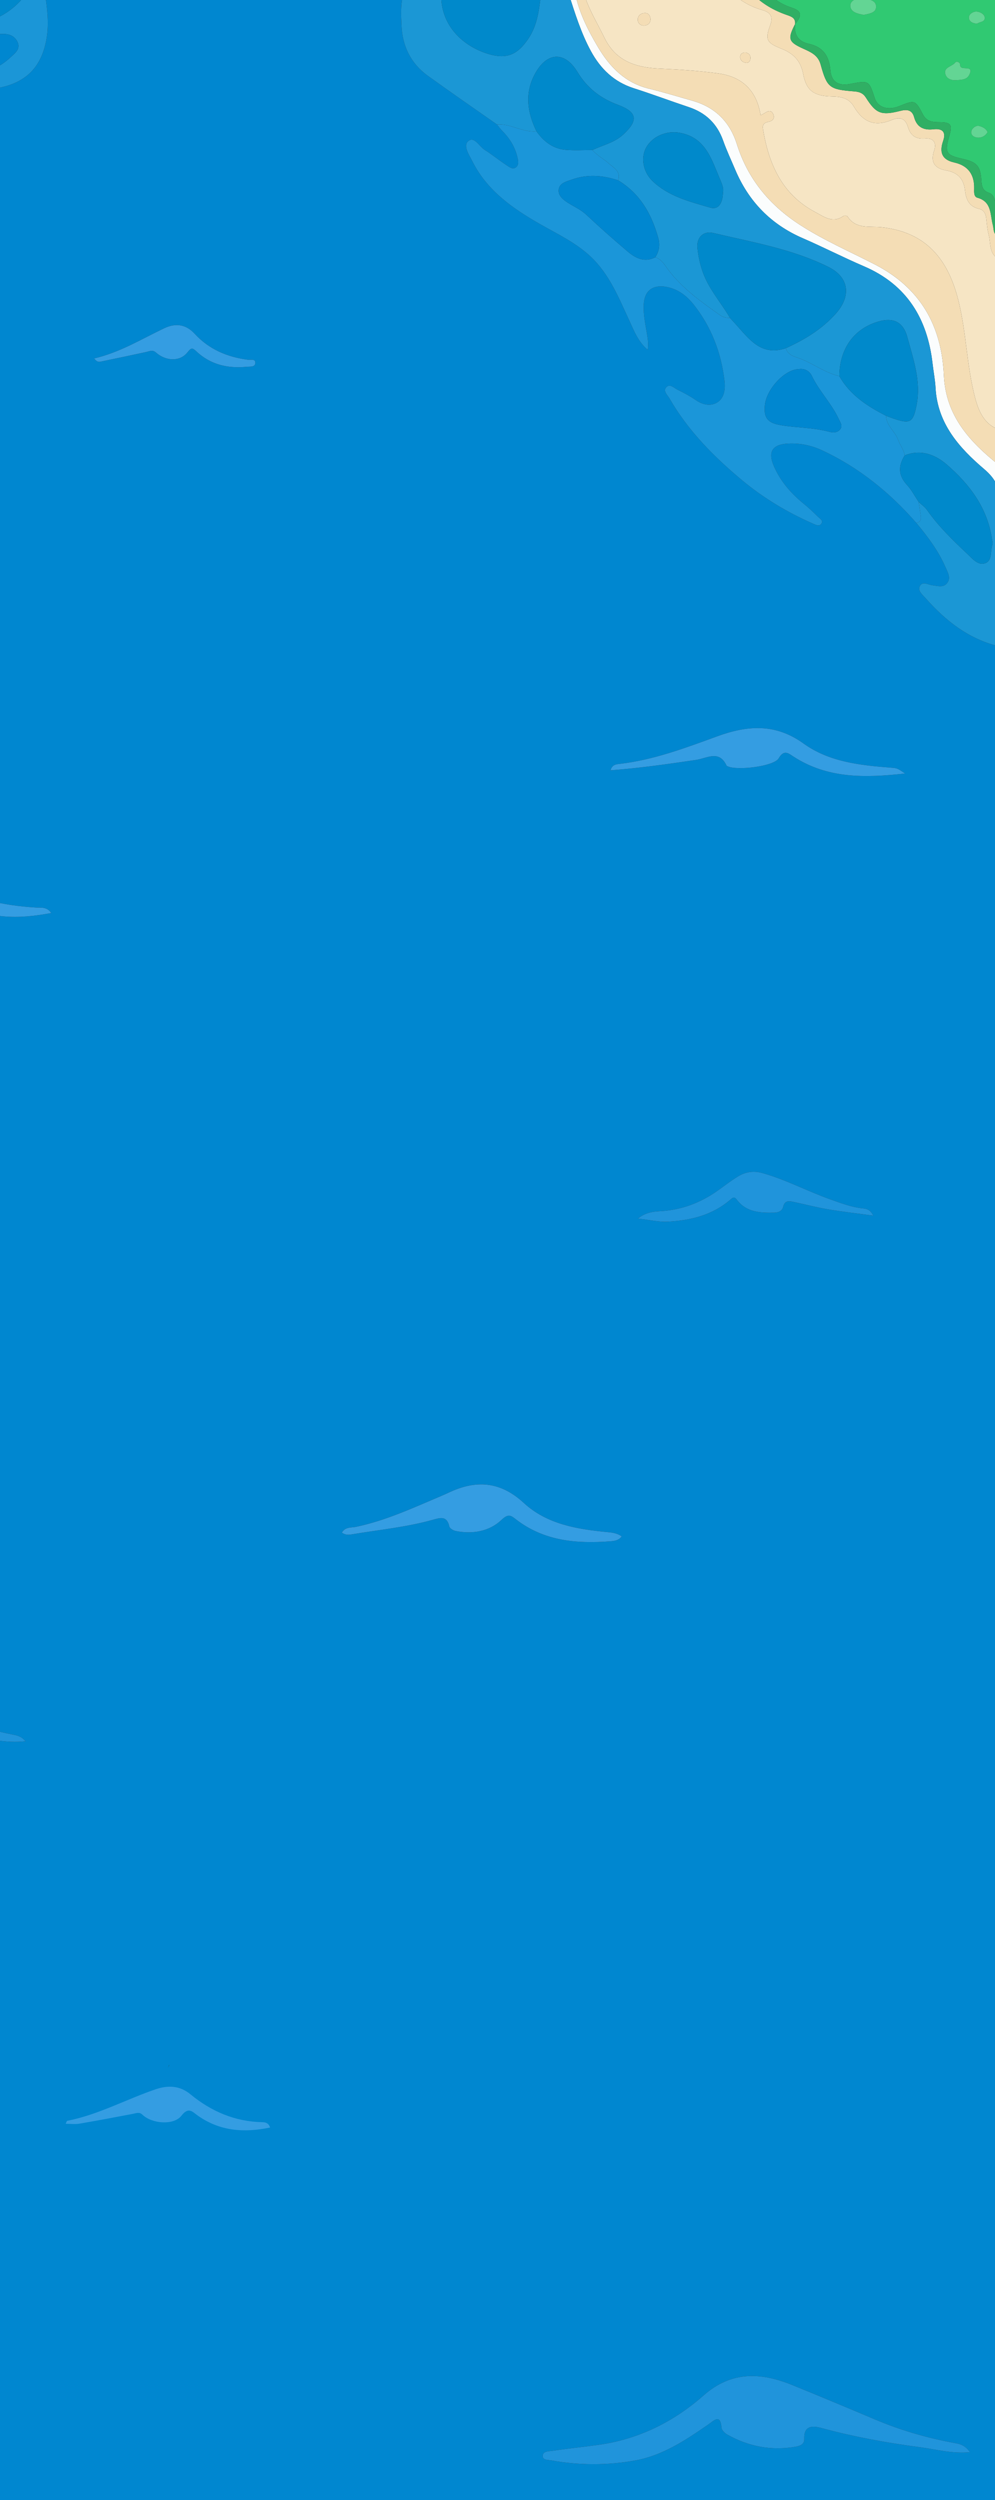 <?xml version="1.0" encoding="utf-8"?>
<!-- Generator: Adobe Illustrator 16.0.0, SVG Export Plug-In . SVG Version: 6.00 Build 0)  -->
<!DOCTYPE svg PUBLIC "-//W3C//DTD SVG 1.1//EN" "http://www.w3.org/Graphics/SVG/1.1/DTD/svg11.dtd">
<svg version="1.1" id="Layer_1" xmlns="http://www.w3.org/2000/svg" xmlns:xlink="http://www.w3.org/1999/xlink" x="0px" y="0px"
	 width="430px" height="1080px" viewBox="0 0 430 1080" enable-background="new 0 0 430 1080" xml:space="preserve">
<rect x="0" y="0" width="430" height="1080" fill="#333333" stroke="none"/>
<g>
	<path fill-rule="evenodd" clip-rule="evenodd" fill="#0087D0" d="M-292.714,1083.775c0-135.928,0-271.855,0-407.783
		c2.864,0.078,5.32-1.217,7.306-2.955c8.989-7.871,15.762-17.23,18.853-28.993c2.908-11.067,2.698-22.491,3.99-33.741
		c0.964-8.395,3.26-16.043,9.679-21.95c0.957-0.881,1.875-2.294,3.381-1.578c1.784,0.85,0.604,2.309,0.288,3.502
		c-0.599,2.262-1.308,4.495-1.897,6.76c-0.292,1.121-0.647,2.402,0.768,3.061c1.082,0.503,1.958-0.191,2.659-0.914
		c4.193-4.313,8.862-8.168,12.136-13.35c11.421-18.077,10.125-37.931,8.164-57.866c-0.239-2.436-2.142-2.267-3.797-1.328
		c-1.298,0.737-2.474,1.711-3.635,2.665c-2.991,2.455-4.938,1.173-6.169-1.837c-0.687-1.679-1.004-3.524-1.37-5.317
		c-2.003-9.816-1.176-19.669,0.15-29.433c0.735-5.419,1.284-10.972,3.438-16.122c0.648-1.55,1.408-3.386,3.24-3.514
		c2.21-0.154,2.976,1.917,3.674,3.588c0.9,2.155,1.647,4.364,1.613,6.792c-0.018,1.227-0.692,3.131,0.949,3.523
		c1.938,0.463,2.15-1.722,2.821-2.929c2.587-4.661,3.635-9.774,3.127-14.999c-1.052-10.839-3.207-21.493-7.145-31.679
		c-1.929-4.992-3.51-10.251-7.169-14.482c-2.521,2.243-1.084,5.309-2.364,8.293c-0.939-1.487-1.558-2.252-1.949-3.119
		c-5.181-11.488-12.393-20.981-24.5-26.021c-3.521-1.465-4.768-4.848-5.513-8.489c-0.409-1.996-0.574-3.736,1.123-4.978
		c1.623-1.187,3.212-0.113,4.672,0.683c2.663,1.452,4.798,3.963,8.31,4.565c-3.396-11.33-20.4-21.812-34.832-21.912
		c0-79.543,0-159.086,0-238.629c7.882-0.042,15.893,0.808,23.62-0.309c17.014-2.458,33.912-5.81,50.612-9.951
		c11.354-2.815,22.871-5.151,33.712-9.779c0.935-0.399,2.165-0.617,2.244-1.728c0.117-1.635-1.541-1.619-2.536-1.859
		c-3.894-0.938-7.859-1.578-11.747-2.534c-7.19-1.768-8.34-5.696-2.91-10.884c10.866-10.38,23.163-15.902,38.331-10.001
		c9.181,3.572,16.803,1.548,23.624-5.575c5.051-5.276,11.466-8.79,18.649-10.36c5.005-1.093,10.206-1.226,13.813,3.417
		c3.088,3.976,2.38,9.668-1.539,14.898c-2.768,3.695-6.455,6.281-10.521,8.386c-1.153,0.597-2.788,1.257-2.312,2.827
		c0.467,1.542,2.226,1.27,3.52,1.184c4.829-0.321,9.698-0.439,14.467-1.182c16.863-2.627,32.657-8.357,47.475-16.836
		c8.389-4.801,15.652-10.866,21.409-18.638c0.795-1.074,2.253-2.62,0.967-4.007c-1.107-1.194-2.809-0.486-4.257,0.033
		c-5.521,1.974-10.538,5.16-16.246,6.697c-1.629,0.438-3.273,1.298-4.728-0.081c-1.567-1.485-1.137-3.38-0.548-5.173
		c3.388-10.315,10.836-16.238,20.988-19.028c9.873-2.714,20.093-3.289,30.216-4.071c15.607-1.206,24.188-7.894,26.569-22.344
		c1.036-6.281,0.268-12.678-0.693-18.981c51.644,0.014,103.286,0.028,154.93,0.042c-1.383,4.404-1.057,8.952-0.875,13.433
		c0.365,8.994,3.983,16.515,11.353,21.84c9.868,7.13,19.905,14.026,29.87,21.023c0.741,0.903,1.412,1.876,2.231,2.698
		c3.141,3.15,5.467,6.781,6.543,11.118c0.397,1.602,0.937,3.542-0.527,4.719c-1.399,1.127-2.943-0.158-4.125-0.936
		c-3.208-2.107-6.188-4.566-9.428-6.616c-2.354-1.488-4.488-6.011-7.098-3.747c-2.32,2.013,0.417,5.945,1.81,8.718
		c6.387,12.709,17.467,20.402,29.382,27.194c7.398,4.217,15.17,7.874,21.506,13.75c8.366,7.76,12.417,18.158,17.072,28.166
		c1.988,4.276,3.624,8.73,7.807,12.323c0.333-2.432,0.114-4.029-0.138-5.706c-0.692-4.611-1.835-9.184-1.585-13.905
		c0.32-6.11,4.073-8.733,10.083-7.532c4.947,0.989,8.609,3.952,11.482,7.569c7.669,9.653,11.94,20.889,13.364,33.081
		c0.374,3.211-0.025,7.214-3.015,9.126c-2.893,1.851-6.352,1.189-9.414-0.928c-2.468-1.707-5.156-3.131-7.858-4.456
		c-1.527-0.749-3.337-2.812-4.904-1.083c-1.494,1.649,0.533,3.319,1.412,4.847c8.057,13.993,19.229,25.237,31.518,35.449
		c9.2,7.644,19.393,13.729,30.336,18.554c1.233,0.542,2.775,1.398,3.705,0.169c1.113-1.467-0.684-2.339-1.535-3.198
		c-2-2.015-4.087-3.921-6.307-5.73c-5.357-4.368-9.833-9.598-12.622-16.016c-2.755-6.338-0.519-9.475,6.293-9.761
		c5.176-0.217,10.014,0.801,14.62,2.955c15.877,7.421,29.179,18.211,40.66,31.349c4.912,5.926,9.545,12.029,12.621,19.173
		c0.932,2.167,2.357,4.388,0.832,6.616c-1.604,2.338-4.258,1.407-6.506,1.147c-1.894-0.218-4.212-1.897-5.426,0.323
		c-1.097,2.007,1.146,3.741,2.358,5.11c8.78,9.937,18.906,17.917,32.181,21.02c0.053,1.842,0.152,3.684,0.152,5.527
		c0.006,264.109,0.006,528.217,0.006,792.326c0,6.609,0,6.609-6.613,6.609C186.172,1083.771-53.271,1083.773-292.714,1083.775z
		 M419.21,1059.335c-2.031-2.754-3.874-3.453-6.149-3.865c-12.043-2.174-23.748-5.541-35.042-10.328
		c-11.856-5.023-23.74-9.988-35.673-14.83c-13.552-5.498-26.256-6.111-38.314,4.527c-12.879,11.363-27.969,18.871-45.229,21.305
		c-6.766,0.953-13.569,1.627-20.328,2.619c-1.481,0.219-3.924,0.152-3.93,2.23c-0.006,1.828,2.262,1.623,3.658,1.875
		c12.092,2.184,24.255,2.205,36.3,0.039c11.984-2.154,21.92-8.859,31.738-15.635c2.262-1.561,5.096-4.693,5.567,1.486
		c0.081,1.068,1.424,2.369,2.512,2.979c9.199,5.156,19.038,7.059,29.484,5.236c1.827-0.32,3.851-0.99,3.76-3.348
		c-0.229-5.934,3.672-5.756,7.41-4.74c14.045,3.818,28.328,6.412,42.719,8.309C404.52,1058.095,411.317,1060.068,419.21,1059.335z
		 M11.043,752.199c-1.947-2.244-3.767-2.512-5.582-2.877c-12.344-2.479-24.187-6.408-35.766-11.414
		c-11.186-4.838-22.196-10.207-34.123-13.219c-6.096-1.537-11.89-1.57-17.315,1.961c-2.661,1.732-5.3,3.518-7.81,5.461
		c-10.298,7.967-21.256,14.625-34.303,16.938c-7.543,1.338-15.153,2.297-22.729,3.453c-1.144,0.172-2.563,0.328-2.512,1.859
		c0.045,1.346,1.465,1.066,2.357,1.336c0.958,0.291,1.928,0.684,2.91,0.742c20.192,1.193,39.973,0.742,56.327-13.83
		c2.297-2.045,4.884-3.617,5.789,1.447c0.163,0.91,1.472,1.834,2.462,2.344c6.966,3.582,14.357,5.611,22.225,4.947
		c2.306-0.193,5.456-0.32,5.881-3.615c0.591-4.596,3.635-4.916,6.954-4.049c10.351,2.705,20.767,5.002,31.393,6.32
		C-5.118,750.957,2.447,753.24,11.043,752.199z M147.732,662.068c1.658,1.232,3.229,0.945,4.64,0.709
		c11.521-1.924,23.191-3.043,34.493-6.184c3.166-0.88,6.266-2.041,7.315,2.833c0.179,0.826,1.691,1.739,2.722,1.946
		c7.294,1.465,14.588,0.177,19.754-4.722c2.985-2.83,4.055-2.059,6.188-0.397c12.219,9.51,26.374,10.708,41.056,9.565
		c1.709-0.135,3.546-0.4,4.783-2.107c-2.11-1.465-4.227-1.658-6.417-1.867c-12.981-1.239-25.986-3.427-35.856-12.539
		c-10.266-9.479-20.81-10.087-32.664-4.417c-1.058,0.505-2.136,0.973-3.215,1.429c-12.02,5.074-23.868,10.617-36.761,13.291
		C151.744,660.027,149.313,659.498,147.732,662.068z M391.134,334.145c-3.454-2.353-3.458-2.302-6.159-2.513
		c-13.249-1.033-26.653-2.452-37.699-10.417c-12.196-8.795-24.237-7.903-37.417-3.088c-13.641,4.982-27.315,10.135-41.932,11.859
		c-1.335,0.158-3.366,0.163-4.074,2.78c12.656-0.959,24.84-2.702,37.022-4.5c4.627-0.684,9.946-4.453,13.143,2.528
		c0.055,0.118,0.289,0.154,0.438,0.229c3.884,1.979,20.018,0.098,22.078-3.45c2.271-3.908,4.22-2.133,6.291-0.788
		C357.514,336.335,373.653,336.134,391.134,334.145z M-104.645,392.099c1.06,1.484,2.347,1.011,3.357,0.909
		c13.102-1.327,26.218-2.578,39.099-5.483c1.803-0.406,4.548-1.33,5.179,0.153c2.96,6.965,8.872,4.501,13.431,3.987
		c4.61-0.519,10.28-0.117,13.072-5.727c0.711-1.429,2.198-0.188,3.047,0.387c8.688,5.867,18.417,8.522,28.711,9.512
		c6.939,0.668,13.747-0.102,20.904-1.419c-1.965-2.823-4.441-2.215-6.664-2.359c-14.188-0.914-27.877-3.574-39.753-12.011
		c-6.677-4.742-14.001-6.331-21.878-4.786c-6.559,1.286-12.916,3.414-19.196,5.771c-9.866,3.702-19.93,6.815-30.291,8.818
		C-98.644,390.435-101.81,390.329-104.645,392.099z M275.672,526.414c5.17,0.578,9.116,1.565,12.992,1.345
		c9.808-0.559,19.172-2.804,26.917-9.456c0.855-0.735,1.63-1.67,2.819-0.069c4.077,5.483,10.103,5.749,16.167,5.629
		c1.715-0.034,3.443-0.635,3.906-2.566c0.695-2.92,2.678-2.466,4.709-2.027c4.894,1.055,9.753,2.32,14.683,3.154
		c6.277,1.06,12.613,1.778,19.519,2.725c-1.267-2.655-2.948-2.969-4.563-3.136c-4.877-0.502-9.373-2.252-13.943-3.868
		c-9.931-3.511-19.254-8.556-29.461-11.406c-4.105-1.146-7.583-0.374-10.939,1.754c-2.539,1.61-4.962,3.407-7.385,5.19
		c-7.152,5.259-14.978,8.569-23.946,9.408C283.682,523.415,279.799,523.114,275.672,526.414z M-166.509,221.63
		c-0.028-0.434-0.057-0.867-0.085-1.302c-0.625-0.182-1.239-0.469-1.875-0.53c-12.628-1.213-23.35-6.147-32.072-15.581
		c-3.309-3.58-7.565-4.01-12.426-2.137c-12.865,4.956-24.048,13.651-39.23,16.502c3.404,1.718,5.436,1.218,7.509,0.905
		c7.27-1.098,14.387-2.847,21.46-4.812c1.327-0.369,2.624-1.387,3.896,0.574c3.235,4.988,12.809,5.132,16.202-0.195
		c2.274-3.569,3.456-2.11,5.479-0.332c3.922,3.445,8.156,6.554,13.403,7.481C-178.304,223.256-172.279,223.832-166.509,221.63z
		 M126.439,880.544 M101.556,889.017 M73.185,892.027c-0.183,0.035-0.276,0.531-0.635,1.277 M-253.562,1020.326
		c1.817,1.455,3.714,1.199,5.423,0.854c7.531-1.52,15.249-2.047,22.649-4.262c1.725-0.518,3.426-1.248,5.063,0.516
		c3.661,3.943,12.627,4.326,16.393,0.092c2.555-2.875,4.063-2.008,6.399-0.318c9.8,7.082,20.602,8.281,32.342,5.541
		c-1.016-2.26-2.755-2.316-4.358-2.342c-11.005-0.178-20.672-3.914-28.91-11.117c-5.476-4.791-11.577-5.131-17.849-2.678
		C-228.68,1011.406-240.518,1017.339-253.562,1020.326z M40.711,154.845c1.319,1.864,2.335,1.475,3.276,1.278
		c6.376-1.331,12.754-2.658,19.118-4.047c1.453-0.317,2.815-1.095,4.234,0.164c4.317,3.83,10.399,4.097,13.656-0.001
		c1.625-2.045,2.077-2.135,3.851-0.466c6.152,5.792,13.648,7.492,21.867,6.666c1.439-0.145,3.563,0.246,3.623-1.692
		c0.057-1.854-2.039-1.176-3.231-1.333c-8.912-1.177-16.754-4.469-22.958-11.209c-3.764-4.09-8.172-4.774-13.199-2.386
		C61.146,146.471,51.845,152.245,40.711,154.845z"/>
	<path fill-rule="evenodd" clip-rule="evenodd" fill="#1B96D7" d="M19.464-2.59c0.959,6.303,1.728,12.7,0.692,18.981
		C17.774,30.841,9.194,37.529-6.413,38.735c-10.124,0.782-20.344,1.357-30.216,4.071c-10.151,2.791-17.6,8.713-20.988,19.028
		c-0.589,1.792-1.02,3.688,0.548,5.173c1.455,1.378,3.098,0.519,4.728,0.081c5.708-1.537,10.725-4.723,16.246-6.697
		c1.448-0.519,3.15-1.227,4.257-0.033c1.286,1.387-0.171,2.933-0.967,4.007c-5.757,7.772-13.02,13.837-21.409,18.638
		c-14.818,8.479-30.612,14.209-47.475,16.836c-4.769,0.743-9.638,0.861-14.467,1.182c-1.293,0.085-3.052,0.358-3.52-1.184
		c-0.476-1.57,1.159-2.23,2.312-2.827c4.067-2.105,7.754-4.691,10.521-8.386c3.919-5.23,4.627-10.923,1.539-14.898
		c-3.607-4.643-8.808-4.51-13.813-3.417c-7.183,1.57-13.598,5.083-18.649,10.36c-6.82,7.124-14.442,9.147-23.624,5.575
		c-15.168-5.901-27.464-0.379-38.331,10.001c-5.43,5.188-4.28,9.116,2.91,10.884c3.888,0.956,7.854,1.596,11.747,2.534
		c0.996,0.24,2.653,0.224,2.536,1.859c-0.079,1.11-1.31,1.329-2.244,1.728c-10.841,4.627-22.358,6.964-33.712,9.779
		c-16.7,4.141-33.598,7.493-50.612,9.951c-7.727,1.116-15.738,0.267-23.62,0.309c0-3.355,0-6.712,0-10.068
		c3.497-0.753,6.589-2.529,9.519-4.384c8.515-5.391,11.81-16.098,7.484-23.938c-3.696-6.696-9.594-10.444-17.002-11.954
		c0-4.028,0-8.055,0-12.083c9.346,0.768,18.686,1.481,28.079,0.743c17.07-1.342,31.734-7.912,43.642-20.243
		c7.371-7.633,16.256-11.333,26.753-12.121c8.879-0.667,17.756-0.792,26.618-0.513c22.209,0.698,42.613-4.435,61.635-16.284
		C-87.584,10.979-67.376,3.271-46.634-2.971c2.576,0.143,5.153,0.285,7.729,0.428c-0.582,3.839,1.035,6.705,3.725,9.324
		c5.906,5.75,12.927,5.754,20.448,4.754C-4.184,10.134,4.764,6.11,11.276-2.572C14.004-2.579,16.734-2.584,19.464-2.59z
		 M-187.257,47.784c-4.788-0.594-9.355,0.481-13.785,2.078c-15.31,5.518-20.924,14.025-18.122,27.252
		c1.281,6.049,4.468,8.121,10.505,6.443c2.552-0.708,5.067-1.826,7.344-3.183c3.035-1.809,6.268-3.152,9.387-4.745
		c8.725-4.452,18.673-5.409,27.349-9.913c6.002-3.116,6.509-6.682,0.712-10.182C-170.992,51.232-178.267,46.718-187.257,47.784z
		 M-109.521,62.796c13.049-1.238,25.756-3.966,37.927-8.91c2.944-1.195,5.719-2.699,7.967-5.123
		c3.881-4.185,4.037-8.212,0.218-12.373c-7.189-7.836-23.841-11.071-33.586-6.507c-10.452,4.894-15,14.403-18.777,24.392
		C-118.354,61.106-116.992,62.781-109.521,62.796z M-249.63,100.048c8.606-1.95,17.946-5.7,23.767-15.027
		c2.928-4.692-0.644-10.821-6.003-9.939c-10.525,1.73-21.096,3.699-30.656,8.905c-1.864,1.016-3.284,2.396-2.832,4.799
		C-264.492,93.371-256.105,100.091-249.63,100.048z M-267.876,126.219c2.327,0.084,4.266-0.298,6.252-0.705
		c8.55-1.756,16.691-4.869,24.965-7.495c6.17-1.958,12.502-3.93,17.445-8.542c2.842-2.653,4.344-5.962,2.175-9.409
		c-2.275-3.616-5.556-1.868-8.461-0.382c-0.743,0.379-1.475,0.804-2.146,1.298c-5.621,4.131-11.947,6.528-18.646,8.399
		c-8.197,2.29-16.512,4.59-23.176,10.396c-1.491,1.3-3.528,2.53-2.855,4.887C-271.61,127.161-269.23,125.893-267.876,126.219z
		 M-51.585,31.52c7.04,0.306,10.874-2.908,11.272-10.159c0.532-9.682-2.135-16.667-11.532-14.638
		c-8.074,1.744-15.011,6.391-21.52,11.462c-2.158,1.682-1.94,3.529,0.303,4.787C-65.884,27-58.087,29.452-51.585,31.52z
		 M-22.853,34.715c9.835-1.331,19.637-2.771,27.336-9.895c2-1.851,4.798-3.799,2.835-7.186c-1.779-3.07-5.185-3.182-8.01-2.842
		c-9.261,1.117-17.919,4.176-25.394,9.917c-2.399,1.843-6.476,3.669-5.265,7.07C-30.247,34.875-25.938,34.185-22.853,34.715z
		 M-89.67,86.127c7.301-1.809,14.557-3.911,20.815-8.252c3.42-2.372,2.958-6.234-0.764-8.627
		c-4.766-3.065-10.213-4.119-15.767-4.369c-3.902-0.176-5.974,2.042-7.027,5.814c-1.016,3.64-0.379,7.39-1.185,10.928
		C-94.462,85.419-92.81,86.106-89.67,86.127z M-139.169,60.906c8.738-0.484,13.347-6.62,17.562-13.157
		c1.82-2.823,0.994-4.713-2.539-5.199c-7.369-1.014-14.134,0.746-20.632,4.134c-2.938,1.532-5.917,3.203-5.671,6.882
		c0.239,3.576,3.305,5.148,6.294,6.505C-142.558,60.795-140.917,60.809-139.169,60.906z M-152.054,79.938
		c5.367,0.217,8.476-2.672,10.61-6.7c1.739-3.283,0.11-5.963-3.607-6.365c-4.14-0.446-7.535,1.265-10.308,4.131
		c-1.371,1.416-3.953,2.394-2.733,5.257C-156.878,79.108-154.751,80.307-152.054,79.938z"/>
	<path fill-rule="evenodd" clip-rule="evenodd" fill="#F6E5C4" d="M247.977-3.647c25.172,0,50.344,0,75.516,0
		c-1.274,1.797-3.819,0.298-5.646,1.942c3.73,3.057,7.599,4.909,11.78,6.11c3.475,0.997,4.522,2.947,3.256,6.41
		c-2.279,6.225-1.694,7.646,4.663,10.157c5.199,2.053,8.442,5.08,9.565,11.004c1.398,7.383,4.83,9.516,12.377,9.696
		c3.761,0.089,7.267,0.535,9.497,4.323c4.064,6.91,9.146,8.863,16.466,5.814c3.919-1.632,5.937-0.242,6.928,3.04
		c1.196,3.959,3.565,5.288,7.465,4.98c3.774-0.297,4.944,2.083,3.885,5.15c-1.796,5.188,0.33,7.809,5.143,8.644
		c5.017,0.871,7.61,3.624,8.159,8.609c0.429,3.892,1.77,7.082,6.228,8.031c1.715,0.365,2.679,1.88,2.91,3.732
		c0.312,2.48,0.465,5.012,1.1,7.411c1.012,3.82-0.047,8.666,4.893,10.707c-0.02,24.523-0.041,49.045-0.061,73.568
		c-6.84-2.096-9.25-8.337-10.72-13.916c-3.606-13.665-3.723-27.988-7.162-41.808c-4.452-17.897-13.88-29.659-33.209-31.781
		c-5.113-0.563-11.154,0.985-14.778-4.711c-0.199-0.313-1.432-0.378-1.847-0.084c-4.593,3.251-8.533,0.096-12.069-1.766
		c-14.332-7.55-20.117-20.748-22.59-35.914c-0.314-1.931,0.551-2.726,2.354-3.063c1.697-0.317,2.881-1.426,2.12-3.217
		c-1.009-2.372-2.63-1.285-4.101-0.344c-0.374,0.238-0.789,0.411-1.398,0.723c-1.651-10.619-7.94-16.667-18.2-18.062
		c-8.409-1.144-16.918-1.715-25.402-2.097c-10.286-0.464-18.951-3.156-23.889-13.317c-2.482-5.107-5.385-10.002-7.519-15.298
		c-0.793-1.969-1.475-5.061-4.836-2.54C248.561-2.225,248.27-2.937,247.977-3.647z M281.125,8.124
		c-0.195-1.468-0.921-2.567-2.49-2.507c-1.634,0.062-2.938,1.086-3.022,2.698c-0.084,1.655,1.148,2.822,2.822,2.723
		C280.018,10.942,281.18,9.981,281.125,8.124z M322.173,22.686c-1.121-0.017-2.101,0.44-2.268,1.542
		c-0.238,1.577,0.885,2.576,2.226,2.881c1.418,0.323,2.165-0.748,2.186-2.072C324.338,23.693,323.491,22.922,322.173,22.686z"/>
	<path fill-rule="evenodd" clip-rule="evenodd" fill="#F6E5C4" d="M-191.02-3.647c43.631,0,87.262,0,130.893,0
		c-1.522,1.527-3.468,0.972-5.252,0.985c-7.041,0.056-14.088,0.214-21.119-0.052c-3.99-0.151-7.012,1.268-10.016,3.67
		c-6.647,5.313-13.095,10.88-20.329,15.456c-10.395,6.575-21.355,10.578-33.934,10.234c-19.546-0.536-39.029-3.013-58.612-2.056
		c-8.074,0.395-15.521,2.666-20.756,9.445c-2.755,3.567-5.529,7.143-7.967,10.924c-5.094,7.897-12.322,12.654-21.297,14.787
		c-11.55,2.747-22.537,0.145-33.304-3.989c0-13.089,0-26.179,0-39.268c4.748-1.986,9.602-3.8,12.262-8.747
		c0.629-1.168,1.603-1.735,2.766-0.481c3.151,3.395,4.314-0.158,6.64-1.334c2.04-1.032,5.146,3.143,8.114,0.29
		c0.241-0.232,0.572-0.413,0.719-0.692c1.747-3.323,4.093-2.551,7.052-1.604c5.168,1.655,10.683,2.329,15.377-1.204
		c3.805-2.862,7.88-3.439,12.286-2.942c4.474,0.505,8.977,0.993,13.369,1.944C-205.511,3.586-198.058,0.998-191.02-3.647z
		 M-197.52,18.34c1.803-0.281,2.51-1.456,2.396-3.149c-0.1-1.494-0.922-2.591-2.479-2.528c-1.841,0.074-2.512,1.41-2.405,3.096
		C-199.915,17.254-199.087,18.179-197.52,18.34z"/>
	<path fill-rule="evenodd" clip-rule="evenodd" fill="#1B96D9" d="M-292.714,371.916c14.431,0.101,31.435,10.582,34.832,21.912
		c-3.512-0.602-5.647-3.113-8.31-4.565c-1.459-0.795-3.049-1.87-4.672-0.683c-1.697,1.242-1.531,2.981-1.123,4.978
		c0.745,3.641,1.992,7.024,5.513,8.489c12.107,5.04,19.319,14.533,24.5,26.021c0.392,0.867,1.01,1.632,1.949,3.119
		c1.28-2.984-0.157-6.05,2.364-8.293c3.659,4.231,5.24,9.49,7.169,14.482c3.938,10.186,6.092,20.84,7.145,31.679
		c0.507,5.225-0.54,10.338-3.127,14.999c-0.67,1.207-0.882,3.392-2.821,2.929c-1.641-0.393-0.966-2.296-0.949-3.523
		c0.034-2.428-0.713-4.636-1.613-6.792c-0.698-1.671-1.464-3.742-3.674-3.588c-1.832,0.128-2.591,1.964-3.24,3.514
		c-2.154,5.15-2.703,10.703-3.438,16.122c-1.326,9.764-2.153,19.617-0.15,29.433c0.366,1.793,0.683,3.638,1.37,5.317
		c1.231,3.01,3.178,4.292,6.169,1.837c1.161-0.954,2.336-1.927,3.635-2.665c1.655-0.939,3.558-1.108,3.797,1.328
		c1.961,19.935,3.257,39.789-8.164,57.866c-3.274,5.182-7.943,9.037-12.136,13.35c-0.702,0.723-1.577,1.417-2.659,0.914
		c-1.415-0.659-1.06-1.94-0.768-3.061c0.59-2.265,1.298-4.498,1.897-6.76c0.315-1.193,1.496-2.652-0.288-3.502
		c-1.505-0.717-2.424,0.696-3.381,1.578c-6.419,5.907-8.715,13.555-9.679,21.95c-1.292,11.25-1.082,22.674-3.99,33.741
		c-3.091,11.763-9.864,21.122-18.853,28.993c-1.986,1.738-4.441,3.033-7.306,2.955c0-4.363,0-8.727,0-13.09
		c1.691-0.758,3.208-1.732,4.571-3.033c8.544-8.16,8.851-18.35,6.651-28.828c-1.347-6.412-4.453-8.249-11.222-8.415
		c0-2.014,0-4.028,0-6.042c3.813,0.554,6.863-1.387,9.998-3.055c0.346,0.012,0.69,0.023,1.035,0.035
		c-0.083,3.971,3.213,5.692,5.553,7.874c3.304,3.081,4.989,2.483,6.081-1.99c1.772-7.26,3.25-14.593,5.031-21.85
		c0.551-2.246,0.548-4.26-0.539-6.274c0.001-1.632,0.003-3.265,0.004-4.896c0.011-0.348,0.021-0.697,0.033-1.045
		c7.931-1.499,13.008-8.431,10.042-13.947c-1.485-2.761-3.065-5.601-6.018-7.21c0-0.996,0-1.991,0-2.987
		c0.314-5.003,0.628-10.007,0.942-15.01c4.191-2.962,7.453-6.835,9.175-11.575c2.228-6.136,1.832-12.684-5.16-14.804
		c-0.02-1.739,0.158-3.436,1.081-4.971c3.607,0.458,5.737-1.384,6.691-4.616c2.579-8.74,2.657-17.633,1.111-26.542
		c-0.426-2.453-1.814-4.33-4.783-4.061c0.042-5.388-1.621-10.669-1.016-16.094c5.457,4.593,7.076,4.316,10.47-1.841
		c2.288-4.149,3.877-8.422,3.713-13.344c-0.167-5.019-1.274-9.133-6.194-11.624c-4.827-2.443-9.014-1.626-13.012,1.625
		c-0.672-3.021-1.344-6.042-2.017-9.063c8.238-5.787,5.756-13.654-0.966-18.359c-3.637-2.545-8.01-1.709-12.137-1.801
		c-1.256-4.647-2.532-9.284-7.022-12.046c-0.007-0.683-0.015-1.368-0.022-2.051c-3.012-5.84-5.42-12.163-12.074-15.088
		C-292.714,377.286-292.714,374.602-292.714,371.916z M-230.252,543.786c-0.017-6.601-1.843-8.818-6.141-7.131
		c-5.69,2.235-10.802,5.559-14.319,10.587c-1.79,2.56-4.601,5.376-3.069,9.042c2.198,5.258,7.394,6.134,12.097,6.675
		c4.081,0.468,7.374-1.952,8.914-5.983C-231.156,552.743-230.366,548.319-230.252,543.786z M-234.447,570.947
		c0.311-2.362-0.313-3.983-2.85-3.604c-4.381,0.652-7.194,3.538-8.669,7.439c-1.417,3.746,0.861,6.754,3.114,9.472
		c1.111,1.34,2.408,0.887,3.249-0.528C-237.198,579.684-235.652,575.291-234.447,570.947z"/>
	<path fill-rule="evenodd" clip-rule="evenodd" fill="#FBFDFD" d="M247.977-3.647c0.293,0.711,0.584,1.423,0.879,2.133
		c1.868,7.911,5.517,15.047,9.634,21.964c5.131,8.616,11.751,15.359,21.953,17.841c6.33,1.541,12.574,3.451,18.846,5.238
		c9.799,2.793,16.135,9.116,19.188,18.824c4.722,15.024,14.133,26.322,27.285,34.82c10.18,6.575,21.247,11.385,31.973,16.881
		c7.071,3.622,13.343,8.225,18.417,14.435c7.989,9.779,11.174,21.442,11.736,33.546c0.821,17.678,11.154,28.8,24.025,39.058
		c0.15-0.882,0.305-1.361,0.301-1.839c-0.021-4.523-0.072-9.047-0.113-13.571c0.02-24.523,0.041-49.045,0.061-73.568
		c0.002-3.342,0.002-6.684,0.002-10.027c-0.033-1.685-0.068-3.37-0.104-5.054c0.004-33.206,0.008-66.414,0.014-99.621
		c0.053-0.353,0.107-0.707,0.162-1.06c0.309,0.22,1.051-0.509,1.018,0.504c-0.043,1.341-0.01,2.685-0.01,4.027
		c0,360.125-0.008,720.249,0.092,1080.374c0.002,3.775-0.848,4.627-4.623,4.627c-238.965-0.105-477.929-0.09-716.894-0.238
		c-1.298,0-4.66,2.486-4.531-1.871c239.443-0.002,478.886-0.004,718.33-0.006c6.613,0,6.613,0,6.613-6.609
		c0-264.109,0-528.217-0.006-792.326c0-1.843-0.1-3.685-0.152-5.527c0.053-20.285-0.207-40.578,0.334-60.85
		c0.182-6.848-1.857-11.358-7.035-15.764c-10.861-9.244-20.218-19.713-21.062-35.152c-0.191-3.502-0.883-6.975-1.284-10.468
		c-2.223-19.429-11.098-34.076-29.668-42.044c-8.914-3.826-17.559-8.279-26.462-12.137c-13.775-5.971-23.386-15.899-29.186-29.648
		c-1.756-4.163-3.692-8.264-5.201-12.516c-2.605-7.335-7.552-12.038-14.889-14.479c-7.936-2.638-15.768-5.588-23.732-8.132
		c-8.503-2.717-14.295-8.297-18.489-15.982c-4.287-7.853-6.875-16.324-9.61-24.757c0.059-0.341,0.117-0.684,0.177-1.026
		C246.634-3.647,247.304-3.647,247.977-3.647z"/>
	<path fill-rule="evenodd" clip-rule="evenodd" fill="#F4DDB5" d="M-292.714,55.758c10.767,4.133,21.753,6.735,33.304,3.989
		c8.976-2.133,16.204-6.89,21.297-14.787c2.438-3.782,5.212-7.357,7.967-10.924c5.235-6.78,12.682-9.05,20.756-9.445
		c19.583-0.957,39.066,1.52,58.612,2.056c12.579,0.344,23.54-3.659,33.934-10.234c7.234-4.576,13.682-10.143,20.329-15.456
		c3.004-2.402,6.026-3.821,10.016-3.67c7.031,0.266,14.079,0.108,21.119,0.052c1.785-0.014,3.73,0.542,5.252-0.985
		c0.671,0,1.343,0,2.014,0c0.007,0.349,0.015,0.697,0.022,1.046c-1.68,0.704-3.324,1.511-5.043,2.097
		c-17.806,6.06-35.28,12.969-51.347,22.82c-15.758,9.662-32.786,14.095-51.08,14.286c-9.228,0.096-18.471-0.279-27.681,0.142
		c-10.469,0.479-20.31,2.369-28.391,10.5c-10.961,11.029-24.057,18.695-40.02,20.13c-10.363,0.931-20.731,0.981-31.062-0.54
		C-292.714,63.142-292.714,59.45-292.714,55.758z"/>
	<path fill-rule="evenodd" clip-rule="evenodd" fill="#F6E5C4" d="M-292.714,598.462c0-59.74,0-119.482,0-179.223
		c5.854,4.031,8.238,9.309,5.913,14.754c-3.104,7.271-3.088,7.57,3.93,13.436c6.055,5.06,9.255,11.591,11.294,18.688
		c3.227,11.232-0.021,21.374-6.566,30.735c-3.97,5.679-6.919,11.704-6.582,19.037c0.483,10.511,2.563,20.817,3.509,31.251
		c0.612,6.75,2.521,13.433,1.047,20.356C-282.526,578.581-287.84,588.422-292.714,598.462z M-285.034,559.32
		c-1.18,0.063-2.163,0.589-2.402,1.9c-0.284,1.555,0.495,2.565,2.031,2.781c1.319,0.185,2.245-0.548,2.499-1.826
		C-282.593,560.609-283.446,559.723-285.034,559.32z"/>
	<path fill-rule="evenodd" clip-rule="evenodd" fill="#3CA1CF" d="M-282.716,613.529c-3.134,1.669-6.185,3.61-9.998,3.056
		c0-0.335,0-0.671,0-1.007c2.358-5.041,3.427-10.494,5.022-15.777c0.833-0.972,1.23-2.086,1.102-3.372l-0.05,0.096
		c0.965-0.539,1.041-1.474,1.078-2.426l-0.063-0.098c1.281-1.271,1.958-2.81,2.036-4.611l-0.039,0.069
		c0.565-0.739,1.131-1.479,1.697-2.218c4.608-1.007,7.063-4.363,8.249-8.467c1.661-5.747,2.815-11.642,4.125-17.487
		c0.487-2.175,1.112-4.019,3.389-5.16c3.931-1.971,3.588-4.694,0.768-7.503c-0.819-0.815-2.154-1.557-1.69-2.831
		c2.551-7.007,2.852-14.287,3.057-21.619c0.039-1.403,0.904-2.681,2.279-3.683c4.234-3.085,4.452-5.13,1.014-9.265
		c-1.272-1.531-1.805-3.076-1.814-5.004c-0.019-3.85,0.155-7.596,1.386-11.352c1.577-4.814,0.449-9.596-1.329-14.212
		c0.192-8.117,0.624-16.267-3.263-23.826c1.46-3.487,0.545-6.921-0.614-10.174c-1.272-3.569,0.312-9.334-6.613-9.131
		c-0.795,0.024-2.385-2.628-2.382-4.038c0.01-5.674-2.458-10.625-3.876-15.894c-2.531-9.403-2.329-9.458-11.967-9.427
		c-0.5,0.002-1-0.004-1.5-0.006c0-2.686,0-5.37,0-8.055c2.865-0.098,5.332,1.191,7.295,2.943c3.267,2.914,4.236,1.217,4.71-1.925
		c0.198-1.313,0.07-2.675,0.09-4.016c4.491,2.762,5.766,7.399,7.023,12.046c-0.533,4.239,0.722,8.167,2.093,12.076
		c0.758,4.177,0.917,10.324,4.366,11.344c4.344,1.284,5.492,3.608,6.778,6.84c-0.069,0.662-0.137,1.322-0.205,1.984
		c-2.832,2.495-3.201,5.44-2.167,9c1.096,3.774,3.049,6.992,5.268,10.125c-0.699,7.474,0.854,14.833,1.133,22.256
		c1.516,10.666-1.069,21.442,0.873,32.096c-0.923,1.535-1.101,3.231-1.08,4.972c-3.48,8.467-4.299,17.339-4.016,26.378
		c-0.314,5.003-0.628,10.007-0.943,15.01c-2.843-1.617-3.422,0.444-3.956,2.473c-1.558,5.93-3.563,11.699-5.864,17.383
		c-1.931,4.769-1.546,5.187,3.774,5.311c0.663,0.016,1.325,0.016,1.989,0.024c-0.001,1.632-0.003,3.264-0.004,4.897
		c-0.339,0.015-0.679,0.029-1.019,0.042C-275.903,592.24-284.894,604.584-282.716,613.529z"/>
	<path fill-rule="evenodd" clip-rule="evenodd" fill="#F4DDB5" d="M-287.692,599.801c-1.595,5.284-2.664,10.736-5.022,15.777
		c0-5.706,0-11.411,0-17.117c4.874-10.04,10.188-19.881,12.546-30.966c1.473-6.923-0.436-13.606-1.047-20.356
		c-0.946-10.435-3.026-20.74-3.509-31.251c-0.338-7.333,2.612-13.358,6.582-19.037c6.545-9.361,9.792-19.503,6.566-30.735
		c-2.04-7.097-5.239-13.628-11.294-18.688c-7.018-5.865-7.034-6.165-3.93-13.436c2.325-5.445-0.06-10.723-5.913-14.754
		c0-1.342,0-2.686,0-4.028c0.691-0.014,1.382-0.026,2.073-0.039l-0.045-0.022c0.352,0.349,0.704,0.698,1.056,1.046l-0.022-0.049
		c0.106,1.927,1.126,2.943,3.051,3.053l-0.052-0.023c0.347,0.356,0.694,0.713,1.041,1.069l-0.035-0.051
		c-0.064,0.9,0.121,1.672,1.057,2.059l-0.031-0.052c-0.053,0.891,0.106,1.676,1.038,2.076l-0.04-0.06
		c0.149,10.67,2.247,20.341,10.967,27.9c5.068,4.394,6.894,10.859,7.201,17.688c0.621,13.793-2.734,26.785-6.68,39.867
		c-4.833,16.021-4.618,32.708-4.484,49.309c0.068,8.461-1.472,16.655-5.423,24.262c-1.014,1.952-1.955,3.915-1.586,6.216
		l0.039-0.069c-2.071,0.921-2.111,2.74-2.036,4.611c0,0,0.063,0.098,0.063,0.103c-0.807,0.611-1.079,1.455-1.077,2.421
		c0,0,0.05-0.096,0.05-0.095C-287.835,597.267-287.641,598.574-287.692,599.801z"/>
	<path fill-rule="evenodd" clip-rule="evenodd" fill="#F5F9FA" d="M-292.714,66.834c10.331,1.521,20.699,1.471,31.062,0.54
		c15.962-1.436,29.059-9.101,40.02-20.13c8.081-8.131,17.922-10.021,28.391-10.5c9.21-0.421,18.454-0.045,27.681-0.142
		c18.294-0.191,35.322-4.625,51.08-14.286c16.067-9.851,33.541-16.76,51.347-22.82c1.72-0.586,3.364-1.393,5.043-2.098
		c1.107-0.04,2.242,0.001,2.999-1.045c3.021,0,6.041,0,9.062,0c-0.392,0.055-0.593,0.281-0.604,0.677
		c-20.742,6.242-40.951,13.95-59.354,25.415c-19.021,11.85-39.426,16.982-61.635,16.284c-8.861-0.279-17.738-0.154-26.618,0.513
		c-10.497,0.788-19.382,4.487-26.753,12.121c-11.907,12.331-26.572,18.901-43.642,20.243c-9.393,0.738-18.733,0.025-28.079-0.743
		C-292.714,69.519-292.714,68.176-292.714,66.834z"/>
	<path fill-rule="evenodd" clip-rule="evenodd" fill="#F4DDB5" d="M432.162,102.088c0,3.342,0,6.685-0.002,10.026
		c-4.94-2.041-3.881-6.887-4.893-10.707c-0.635-2.399-0.788-4.931-1.1-7.411c-0.231-1.853-1.195-3.368-2.91-3.732
		c-4.458-0.95-5.799-4.14-6.228-8.031c-0.549-4.985-3.143-7.738-8.159-8.609c-4.813-0.834-6.938-3.456-5.143-8.644
		c1.06-3.068-0.11-5.447-3.885-5.15c-3.899,0.308-6.269-1.021-7.465-4.98c-0.991-3.282-3.009-4.672-6.928-3.04
		c-7.319,3.049-12.401,1.095-16.466-5.814c-2.23-3.789-5.736-4.234-9.497-4.323c-7.547-0.18-10.979-2.313-12.377-9.696
		c-1.123-5.924-4.366-8.951-9.565-11.004c-6.357-2.511-6.942-3.933-4.663-10.157c1.267-3.463,0.219-5.413-3.256-6.41
		c-4.182-1.201-8.05-3.053-11.78-6.11c1.827-1.645,4.372-0.146,5.646-1.942c0.334,0,0.671,0,1.007,0
		c0.236,0.342,0.474,0.686,0.712,1.028c4.179,4.26,9.221,7.144,14.81,9.079c2.02,0.699,3.87,1.321,3.569,3.992l0.021-0.051
		c-3.329,6.424-2.898,7.734,3.563,10.645c3.228,1.454,6.354,2.802,7.459,6.791c2.791,10.083,3.769,10.805,14.578,11.649
		c2.149,0.168,3.751,0.715,4.995,2.681c4.427,6.988,6.632,7.833,14.944,5.714c2.889-0.736,5.034-0.392,5.896,2.744
		c1.201,4.386,4.151,5.713,8.392,5.226c3.795-0.436,5.5,1.11,4.157,4.99c-1.676,4.843-0.665,8.143,4.817,9.36
		c5.914,1.313,8.714,5.155,8.584,11.201c-0.033,1.501-0.19,3.576,1.398,4.013c6.305,1.732,5.455,7.294,6.667,11.754
		C429.602,99.15,429.014,101.773,432.162,102.088z"/>
	<path fill-rule="evenodd" clip-rule="evenodd" fill="#0089CB" d="M-292.714,82.944c7.408,1.509,13.307,5.257,17.002,11.954
		c4.326,7.84,1.031,18.546-7.484,23.938c-2.929,1.854-6.021,3.63-9.519,4.384C-292.714,109.794-292.714,96.368-292.714,82.944z"/>
	<path fill-rule="evenodd" clip-rule="evenodd" fill="#0087D0" d="M-292.714,622.627c6.769,0.166,9.875,2.003,11.222,8.415
		c2.2,10.478,1.893,20.667-6.651,28.828c-1.362,1.301-2.879,2.275-4.571,3.033C-292.714,649.477-292.714,636.051-292.714,622.627z"
		/>
	<path fill-rule="evenodd" clip-rule="evenodd" fill="#5BAED2" d="M-292.714,408.164c0.5,0.002,1,0.008,1.5,0.006
		c9.638-0.031,9.436,0.023,11.967,9.427c1.419,5.268,3.886,10.219,3.876,15.894c-0.002,1.41,1.587,4.062,2.382,4.038
		c6.924-0.204,5.34,5.562,6.613,9.131c1.159,3.252,2.074,6.687,0.614,10.174c-2.686-3.613-5.643-6.979-8.849-10.15
		c-4.41-4.362-7.371-9.38-7.125-15.922c0.086-2.274-0.264-4.651-1.887-6.543l0.04,0.06c0.063-0.896-0.042-1.709-1.038-2.076
		l0.031,0.052c0.074-0.906-0.145-1.661-1.057-2.059l0.035,0.051c-0.347-0.356-0.694-0.713-1.041-1.069l0.052,0.023
		c-0.325-1.71-1.207-2.861-3.051-3.053l0.022,0.049c-0.034-0.669-0.421-0.982-1.056-1.046l0.045,0.022
		c-0.691-0.659-1.382-1.317-2.073-1.975C-292.714,411.52-292.714,409.842-292.714,408.164z"/>
	<path fill-rule="evenodd" clip-rule="evenodd" fill="#30C972" d="M-292.714,12.463c0-5.035,0-10.069,0-15.104
		c18.475,0.034,36.949,0.066,55.424,0.1c-5.67,6.277-12.613,6.06-19.729,3.466c-2.508-0.914-4.095-1.385-5.826,1.173
		c-1.707,2.522-4.091,2.146-7.058,1.667c-3.77-0.606-7.553,2.602-11.732,1.263c-0.184-0.059-0.731,1.018-1.111,1.564
		C-285.168,10.078-288.433,12.133-292.714,12.463z"/>
	<path fill-rule="evenodd" clip-rule="evenodd" fill="#30AF64" d="M-292.714,12.463c4.281-0.33,7.546-2.385,9.968-5.87
		c0.38-0.547,0.927-1.624,1.111-1.564c4.179,1.339,7.962-1.869,11.732-1.263c2.966,0.478,5.351,0.854,7.058-1.667
		c1.731-2.559,3.318-2.087,5.826-1.173c7.116,2.594,14.059,2.812,19.729-3.467c11.844-0.018,23.689-0.001,35.534-0.083
		c1.921-0.013,4.044,0.64,5.703-1.022c1.678,0,3.356,0,5.035,0c-7.038,4.645-14.491,7.233-23.109,5.367
		c-4.392-0.951-8.895-1.439-13.369-1.944c-4.406-0.498-8.481,0.08-12.286,2.942c-4.694,3.532-10.209,2.858-15.377,1.204
		c-2.959-0.947-5.306-1.719-7.052,1.604c-0.147,0.279-0.478,0.46-0.719,0.692c-2.968,2.853-6.075-1.322-8.114-0.29
		c-2.326,1.176-3.489,4.729-6.64,1.334c-1.163-1.254-2.137-0.688-2.766,0.481c-2.661,4.947-7.514,6.761-12.262,8.747
		C-292.714,15.148-292.714,13.805-292.714,12.463z"/>
	<path fill-rule="evenodd" clip-rule="evenodd" fill="#3CA1CF" d="M-46.634-2.971c0.01-0.396,0.212-0.622,0.604-0.677
		c97.332,0,194.662,0,291.994,0c-0.06,0.342-0.118,0.685-0.177,1.026c-3.994,0.026-7.99,0.052-11.984,0.079
		c-14.378,0.002-28.757,0.004-43.135,0.006c-5.425-0.004-10.851-0.007-16.274-0.011C122.749-2.563,71.106-2.577,19.463-2.59
		c-2.729,0.006-5.458,0.012-8.187,0.017c-16.726,0.01-33.453,0.02-50.18,0.03C-41.481-2.686-44.058-2.828-46.634-2.971z"/>
	<path fill-rule="evenodd" clip-rule="evenodd" fill="#1B97D5" d="M-280.618,397.11c-0.02,1.34,0.108,2.703-0.09,4.016
		c-0.475,3.143-1.443,4.839-4.71,1.925c-1.964-1.752-4.43-3.041-7.295-2.943c0-3.356,0-6.713,0-10.068
		c4.817-0.234,7.619,4.382,12.074,5.02C-280.632,395.743-280.625,396.427-280.618,397.11z"/>
	<path fill-rule="evenodd" clip-rule="evenodd" fill="#63D594" d="M325.209-2.62c-0.236-0.342-0.474-0.686-0.71-1.028
		c35.911,0,71.822,0,107.735,0c-0.055,0.353-0.109,0.707-0.162,1.06c-33.18,0.016-66.358,0.031-99.536,0.045
		C330.094-2.567,327.652-2.593,325.209-2.62z"/>
	<path fill-rule="evenodd" clip-rule="evenodd" fill="#63D594" d="M-196.054-3.647c-1.658,1.662-3.781,1.009-5.703,1.022
		c-11.844,0.083-23.689,0.066-35.534,0.083c-18.474-0.033-36.949-0.065-55.423-0.099c0.906-2.082,2.722-0.942,4.027-0.945
		C-257.809-3.665-226.931-3.647-196.054-3.647z"/>
	<path fill-rule="evenodd" clip-rule="evenodd" fill="#0087D0" d="M-280.64,395.06c-4.456-0.637-7.257-5.254-12.074-5.02
		c0-3.356,0-6.713,0-10.069C-286.06,382.896-283.652,389.22-280.64,395.06z"/>
	<path fill-rule="evenodd" clip-rule="evenodd" fill="#F5F9FA" d="M-292.714,413.198c0.691,0.658,1.382,1.316,2.073,1.975
		c-0.691,0.013-1.382,0.025-2.073,0.039C-292.714,414.54-292.714,413.87-292.714,413.198z"/>
	<path fill-rule="evenodd" clip-rule="evenodd" fill="#F6E5C4" d="M-55.092-3.647c-0.757,1.046-1.892,1.006-2.999,1.045
		c-0.007-0.348-0.015-0.696-0.022-1.045C-57.106-3.647-56.099-3.647-55.092-3.647z"/>
	<path fill-rule="evenodd" clip-rule="evenodd" fill="#1B97D5" d="M233.802-2.543c3.994-0.026,7.99-0.052,11.984-0.079
		c2.735,8.433,5.323,16.904,9.61,24.757c4.194,7.685,9.986,13.265,18.489,15.982c7.965,2.544,15.797,5.494,23.732,8.132
		c7.337,2.44,12.283,7.144,14.889,14.479c1.509,4.252,3.445,8.353,5.201,12.516c5.8,13.749,15.41,23.677,29.186,29.648
		c8.903,3.858,17.548,8.312,26.462,12.137c18.57,7.968,27.445,22.615,29.668,42.044c0.401,3.493,1.093,6.965,1.284,10.468
		c0.844,15.439,10.2,25.909,21.062,35.152c5.177,4.406,7.216,8.916,7.035,15.764c-0.541,20.272-0.281,40.565-0.334,60.85
		c-13.275-3.103-23.401-11.083-32.181-21.02c-1.212-1.37-3.455-3.104-2.358-5.11c1.214-2.22,3.532-0.542,5.426-0.323
		c2.248,0.26,4.902,1.19,6.506-1.147c1.525-2.228,0.1-4.448-0.832-6.616c-3.076-7.144-7.709-13.247-12.621-19.173
		c2.611-0.607,1.966-2.55,1.734-4.294c-0.215-1.598-0.494-3.187-0.745-4.781c1.209,1.133,2.656,2.099,3.587,3.427
		c5.015,7.16,11.26,13.193,17.576,19.126c2.075,1.95,4.514,5.01,7.584,3.917c3.237-1.15,2.104-5.267,3.124-7.995
		c0.258-0.692-0.07-1.623-0.188-2.435c-1.948-13.503-9.686-23.693-19.552-32.218c-4.943-4.272-11.223-6.75-18.163-3.908
		c-0.34-2.512-2.035-4.459-2.843-6.76c-1.299-3.694-5.135-6.087-5.226-10.368c1.094,0.403,2.179,0.831,3.284,1.206
		c7.199,2.443,8.483,1.691,9.963-6.041c1.952-10.212-1.481-19.732-4.077-29.3c-1.727-6.365-5.94-8.408-12.243-6.647
		c-10.702,2.992-17.028,11.739-17.096,23.642c-6-1.384-10.934-5.17-16.564-7.422c-2.407-0.962-5.63-1.361-6.561-4.647
		c8.097-3.688,15.56-8.152,21.614-14.946c6.732-7.552,5.767-15.68-3.174-20.129c-15.696-7.812-32.904-10.687-49.739-14.679
		c-4.49-1.064-7.422,2.031-6.885,6.695c0.513,4.455,1.508,8.812,3.436,12.988c2.827,6.125,7.244,11.197,10.592,16.963
		c-1.556,0.101-3.025-0.288-4.266-1.164c-8.146-5.742-16.248-11.509-22.386-19.593c-1.541-2.031-2.821-4.552-5.581-5.421
		c1.641-2.665,2.114-5.276,1.202-8.517c-2.907-10.317-7.87-19.036-17.304-24.71c1.337-4.003-2.067-5.499-4.201-7.438
		c-2.187-1.987-4.955-3.316-6.883-5.66c4.475-2.132,9.467-3.146,13.292-6.674c6.615-6.104,6.188-9.692-2.289-12.855
		c-7.531-2.809-13.254-7.206-17.49-14.188c-5.648-9.307-13.488-8.577-18.574,1.225c-4.322,8.335-2.989,16.429,0.887,24.448
		c-5.978,0.549-11.158-3.441-17.114-3.019c-9.965-6.997-20.002-13.893-29.87-21.023c-7.369-5.326-10.987-12.847-11.353-21.84
		c-0.182-4.481-0.508-9.029,0.875-13.433c5.424,0.005,10.85,0.008,16.272,0.011c-0.283,13.763,9.605,22.602,20.427,25.862
		c8.02,2.416,12.726,0.211,17.393-6.852C232.297,10.704,232.984,4.062,233.802-2.543z M312.445,83.05
		c0.398-1.484-0.366-3.5-1.125-5.246c-3.744-8.599-6.13-18.391-17.637-20.461c-5.603-1.008-11.787,1.5-14.481,6.474
		c-2.346,4.333-1.292,10.381,2.622,14.214c6.98,6.84,16.247,9.074,25.144,11.668C310.73,90.797,312.383,87.333,312.445,83.05z"/>
	<path fill-rule="evenodd" clip-rule="evenodd" fill="#1B96D9" d="M256.03,64.81c1.928,2.343,4.696,3.673,6.883,5.66
		c2.134,1.939,5.538,3.436,4.201,7.438c-6.651-2.225-13.249-2.732-20.055-0.31c-2.477,0.881-5.198,1.5-5.604,4.176
		c-0.404,2.663,1.904,4.524,4.04,5.868c2.662,1.677,5.531,2.904,7.917,5.147c5.808,5.465,11.804,10.738,17.884,15.901
		c3.426,2.91,7.3,4.796,11.919,2.444c2.76,0.869,4.04,3.39,5.581,5.421c6.138,8.084,14.24,13.851,22.386,19.593
		c1.24,0.875,2.71,1.265,4.266,1.164c0.767,0.84,1.535,1.68,2.305,2.523c5.87,6.445,11.091,14.232,21.852,10.584
		c0.931,3.286,4.153,3.685,6.561,4.647c5.631,2.251,10.564,6.038,16.564,7.422c4.613,8.194,12.124,12.982,20.169,17.14
		c0.091,4.28,3.927,6.674,5.226,10.368c0.808,2.301,2.503,4.248,2.843,6.76c-2.8,4.479-2.823,8.607,0.983,12.717
		c2.002,2.162,3.387,4.895,5.049,7.369c0.251,1.594,0.53,3.183,0.745,4.781c0.231,1.744,0.877,3.687-1.734,4.294
		c-11.481-13.137-24.783-23.928-40.66-31.349c-4.606-2.153-9.444-3.172-14.62-2.955c-6.812,0.286-9.048,3.423-6.293,9.761
		c2.789,6.418,7.265,11.648,12.622,16.016c2.22,1.809,4.307,3.716,6.307,5.73c0.852,0.858,2.648,1.73,1.535,3.198
		c-0.93,1.229-2.472,0.374-3.705-0.169c-10.943-4.825-21.136-10.91-30.336-18.554c-12.289-10.211-23.461-21.456-31.518-35.449
		c-0.879-1.527-2.906-3.198-1.412-4.847c1.567-1.729,3.377,0.333,4.904,1.083c2.702,1.325,5.391,2.75,7.858,4.456
		c3.063,2.117,6.521,2.779,9.414,0.928c2.989-1.912,3.389-5.915,3.015-9.126c-1.424-12.192-5.695-23.428-13.364-33.081
		c-2.873-3.617-6.535-6.58-11.482-7.569c-6.01-1.201-9.763,1.422-10.083,7.532c-0.25,4.722,0.893,9.294,1.585,13.905
		c0.252,1.677,0.471,3.274,0.138,5.706c-4.183-3.593-5.818-8.047-7.807-12.323c-4.655-10.008-8.706-20.406-17.072-28.166
		c-6.336-5.876-14.107-9.533-21.506-13.75c-11.915-6.792-22.995-14.485-29.382-27.194c-1.393-2.773-4.13-6.705-1.81-8.718
		c2.609-2.264,4.743,2.259,7.098,3.747c3.24,2.049,6.22,4.508,9.428,6.616c1.182,0.778,2.726,2.063,4.125,0.936
		c1.464-1.177,0.925-3.117,0.527-4.719c-1.076-4.337-3.402-7.968-6.543-11.118c-0.819-0.822-1.49-1.794-2.231-2.698
		c5.956-0.423,11.137,3.568,17.114,3.019c3.135,4.389,7.164,7.519,12.669,7.97C248.335,65.049,252.193,64.805,256.03,64.81z
		 M345.202,159.466c-6.052,0.094-13.902,8.563-14.638,15.472c-0.604,5.678,1.249,7.789,6.94,8.741
		c6.887,1.151,13.94,0.98,20.741,2.812c1.56,0.421,3.447,0.568,4.714-0.859c1.426-1.607,0.187-3.139-0.492-4.616
		c-3.081-6.707-8.448-11.983-11.634-18.656C349.788,160.168,347.545,159.068,345.202,159.466z"/>
	<path fill-rule="evenodd" clip-rule="evenodd" fill="#2094DB" d="M419.21,1059.335c-7.894,0.732-14.69-1.24-21.517-2.141
		c-14.391-1.896-28.674-4.49-42.719-8.309c-3.738-1.016-7.639-1.193-7.41,4.74c0.091,2.357-1.933,3.027-3.76,3.348
		c-10.446,1.822-20.285-0.08-29.484-5.236c-1.088-0.609-2.431-1.91-2.512-2.979c-0.472-6.18-3.306-3.047-5.567-1.486
		c-9.818,6.775-19.754,13.48-31.738,15.635c-12.045,2.166-24.208,2.145-36.3-0.039c-1.396-0.252-3.664-0.047-3.658-1.875
		c0.006-2.078,2.448-2.012,3.93-2.23c6.759-0.992,13.563-1.666,20.328-2.619c17.26-2.434,32.35-9.941,45.229-21.305
		c12.059-10.639,24.763-10.025,38.314-4.527c11.933,4.842,23.816,9.807,35.673,14.83c11.294,4.787,22.999,8.154,35.042,10.328
		C415.336,1055.882,417.179,1056.582,419.21,1059.335z"/>
	<path fill-rule="evenodd" clip-rule="evenodd" fill="#2094DB" d="M11.043,752.199c-8.596,1.041-16.161-1.242-23.844-2.195
		c-10.626-1.318-21.042-3.615-31.393-6.32c-3.319-0.867-6.363-0.547-6.954,4.049c-0.425,3.295-3.575,3.422-5.881,3.615
		c-7.868,0.664-15.259-1.365-22.225-4.947c-0.99-0.51-2.299-1.434-2.462-2.344c-0.904-5.064-3.492-3.492-5.789-1.447
		c-16.354,14.572-36.135,15.023-56.327,13.83c-0.982-0.059-1.951-0.451-2.91-0.742c-0.892-0.27-2.312,0.01-2.357-1.336
		c-0.051-1.531,1.368-1.688,2.512-1.859c7.577-1.156,15.186-2.115,22.729-3.453c13.046-2.313,24.005-8.971,34.303-16.938
		c2.51-1.943,5.148-3.729,7.81-5.461c5.426-3.531,11.22-3.498,17.315-1.961c11.927,3.012,22.937,8.381,34.123,13.219
		c11.579,5.006,23.422,8.936,35.766,11.414C7.276,749.687,9.096,749.955,11.043,752.199z"/>
	<path fill-rule="evenodd" clip-rule="evenodd" fill="#349DE2" d="M147.732,662.068c1.581-2.57,4.012-2.041,6.038-2.46
		c12.893-2.673,24.741-8.217,36.761-13.291c1.079-0.456,2.157-0.923,3.215-1.429c11.854-5.67,22.398-5.062,32.664,4.417
		c9.87,9.112,22.875,11.299,35.856,12.539c2.19,0.208,4.307,0.402,6.417,1.867c-1.237,1.707-3.074,1.973-4.783,2.107
		c-14.682,1.143-28.837-0.055-41.056-9.565c-2.134-1.662-3.203-2.433-6.188,0.397c-5.166,4.899-12.46,6.188-19.754,4.722
		c-1.03-0.207-2.543-1.12-2.722-1.946c-1.05-4.874-4.149-3.713-7.315-2.833c-11.302,3.141-22.972,4.26-34.493,6.184
		C150.961,663.013,149.39,663.3,147.732,662.068z"/>
	<path fill-rule="evenodd" clip-rule="evenodd" fill="#349DE2" d="M391.134,334.145c-17.481,1.989-33.62,2.191-48.309-7.361
		c-2.071-1.345-4.02-3.121-6.291,0.788c-2.061,3.548-18.194,5.429-22.078,3.45c-0.149-0.075-0.384-0.111-0.438-0.229
		c-3.196-6.981-8.516-3.211-13.143-2.528c-12.183,1.798-24.366,3.541-37.022,4.5c0.708-2.617,2.739-2.622,4.074-2.78
		c14.616-1.725,28.291-6.877,41.932-11.859c13.18-4.815,25.221-5.707,37.417,3.088c11.046,7.965,24.45,9.384,37.699,10.417
		C387.676,331.843,387.68,331.792,391.134,334.145z"/>
	<path fill-rule="evenodd" clip-rule="evenodd" fill="#349DE2" d="M-104.645,392.099c2.835-1.77,6.001-1.664,9.018-2.248
		c10.361-2.003,20.425-5.116,30.291-8.818c6.281-2.357,12.637-4.485,19.196-5.771c7.877-1.545,15.202,0.043,21.878,4.786
		c11.876,8.437,25.565,11.097,39.753,12.011c2.222,0.144,4.698-0.464,6.664,2.359c-7.157,1.317-13.964,2.087-20.904,1.419
		c-10.293-0.99-20.022-3.645-28.711-9.512c-0.85-0.574-2.336-1.815-3.047-0.387c-2.792,5.61-8.462,5.208-13.072,5.727
		c-4.559,0.514-10.471,2.978-13.431-3.987c-0.631-1.483-3.376-0.559-5.179-0.153c-12.88,2.905-25.997,4.156-39.099,5.483
		C-102.298,393.109-103.585,393.583-104.645,392.099z"/>
	<path fill-rule="evenodd" clip-rule="evenodd" fill="#2094DB" d="M275.672,526.414c4.127-3.3,8.01-2.999,11.475-3.324
		c8.969-0.838,16.794-4.148,23.946-9.408c2.423-1.783,4.846-3.58,7.385-5.19c3.356-2.127,6.834-2.9,10.939-1.754
		c10.207,2.85,19.53,7.895,29.461,11.406c4.57,1.616,9.066,3.366,13.943,3.868c1.614,0.167,3.296,0.481,4.563,3.136
		c-6.905-0.947-13.241-1.665-19.519-2.725c-4.93-0.834-9.789-2.099-14.683-3.154c-2.031-0.438-4.014-0.893-4.709,2.027
		c-0.463,1.931-2.191,2.532-3.906,2.566c-6.064,0.12-12.09-0.146-16.167-5.629c-1.189-1.601-1.964-0.666-2.819,0.069
		c-7.745,6.652-17.109,8.897-26.917,9.456C284.789,527.979,280.842,526.992,275.672,526.414z"/>
	<path fill-rule="evenodd" clip-rule="evenodd" fill="#2094DB" d="M-166.509,221.63c-5.77,2.202-11.795,1.625-17.739,0.575
		c-5.247-0.927-9.481-4.036-13.403-7.481c-2.024-1.779-3.206-3.238-5.479,0.332c-3.394,5.327-12.967,5.184-16.202,0.195
		c-1.272-1.961-2.569-0.943-3.896-0.574c-7.074,1.965-14.19,3.714-21.46,4.812c-2.073,0.313-4.104,0.813-7.509-0.905
		c15.182-2.852,26.365-11.547,39.23-16.502c4.861-1.873,9.117-1.443,12.426,2.137c8.722,9.434,19.444,14.368,32.072,15.581
		c0.636,0.061,1.251,0.348,1.875,0.53C-166.566,220.763-166.538,221.197-166.509,221.63z"/>
	<path fill-rule="evenodd" clip-rule="evenodd" fill="#349DE2" d="M28.386,917.468c0.358-0.746,0.452-1.24,0.635-1.275
		c13.403-2.615,25.375-9.238,38.15-13.602c5.407-1.848,10.481-1.684,15.104,2.117c9.047,7.438,19.272,11.838,31.134,12.066
		c1.244,0.023,2.671,0.285,3.304,2.305c-11.241,2.375-21.721,1.588-31.321-5.203c-2.204-1.559-3.878-3.893-6.977,0.092
		c-3.356,4.316-12.83,3.475-16.848-0.416c-1.384-1.34-2.717-0.648-4.175-0.371c-7.692,1.465-15.386,2.928-23.105,4.24
		C32.436,917.736,30.486,917.468,28.386,917.468z"/>
	<path fill-rule="evenodd" clip-rule="evenodd" fill="#349DE2" d="M-253.562,1020.326c13.044-2.986,24.882-8.92,37.152-13.715
		c6.272-2.453,12.373-2.113,17.849,2.678c8.238,7.203,17.905,10.939,28.91,11.117c1.603,0.025,3.342,0.082,4.358,2.342
		c-11.74,2.74-22.542,1.541-32.342-5.541c-2.336-1.689-3.844-2.557-6.399,0.318c-3.766,4.234-12.731,3.852-16.393-0.092
		c-1.637-1.764-3.338-1.033-5.063-0.516c-7.4,2.215-15.118,2.742-22.649,4.262C-249.848,1021.525-251.745,1021.781-253.562,1020.326
		z"/>
	<path fill-rule="evenodd" clip-rule="evenodd" fill="#349DE2" d="M40.711,154.845c11.133-2.6,20.435-8.374,30.236-13.027
		c5.027-2.388,9.435-1.704,13.199,2.386c6.204,6.74,14.046,10.032,22.958,11.209c1.192,0.157,3.288-0.521,3.231,1.333
		c-0.059,1.938-2.183,1.548-3.623,1.692c-8.219,0.826-15.714-0.874-21.867-6.666c-1.774-1.669-2.225-1.579-3.851,0.466
		c-3.257,4.098-9.338,3.831-13.656,0.001c-1.419-1.259-2.781-0.481-4.234-0.164c-6.364,1.389-12.741,2.717-19.118,4.047
		C43.046,156.319,42.031,156.709,40.711,154.845z"/>
	<path fill-rule="evenodd" clip-rule="evenodd" fill="#0089CB" d="M-187.257,47.784c8.99-1.066,16.266,3.449,23.391,7.751
		c5.796,3.5,5.29,7.065-0.712,10.182c-8.676,4.504-18.625,5.461-27.349,9.913c-3.119,1.592-6.352,2.936-9.387,4.745
		c-2.277,1.357-4.792,2.475-7.344,3.183c-6.038,1.678-9.225-0.394-10.505-6.443c-2.802-13.227,2.812-21.735,18.122-27.252
		C-196.612,48.265-192.045,47.19-187.257,47.784z"/>
	<path fill-rule="evenodd" clip-rule="evenodd" fill="#0089CB" d="M-109.521,62.796c-7.471-0.016-8.833-1.69-6.251-8.52
		c3.776-9.989,8.325-19.498,18.777-24.392c9.745-4.563,26.397-1.329,33.586,6.507c3.818,4.16,3.663,8.188-0.218,12.373
		c-2.248,2.424-5.022,3.927-7.967,5.123C-83.765,58.83-96.472,61.559-109.521,62.796z"/>
	<path fill-rule="evenodd" clip-rule="evenodd" fill="#0089CB" d="M-249.63,100.048c-6.475,0.043-14.861-6.677-15.725-11.262
		c-0.452-2.404,0.968-3.783,2.832-4.799c9.56-5.206,20.131-7.175,30.656-8.905c5.36-0.882,8.931,5.247,6.003,9.939
		C-231.685,94.348-241.024,98.098-249.63,100.048z"/>
	<path fill-rule="evenodd" clip-rule="evenodd" fill="#0089CB" d="M-267.876,126.219c-1.354-0.326-3.733,0.942-4.446-1.554
		c-0.673-2.357,1.364-3.587,2.855-4.887c6.664-5.807,14.979-8.106,23.176-10.396c6.699-1.871,13.025-4.268,18.646-8.399
		c0.671-0.494,1.403-0.918,2.146-1.298c2.906-1.486,6.187-3.234,8.461,0.382c2.168,3.447,0.667,6.756-2.175,9.409
		c-4.943,4.612-11.275,6.584-17.445,8.542c-8.274,2.625-16.415,5.738-24.965,7.495C-263.611,125.921-265.55,126.303-267.876,126.219
		z"/>
	<path fill-rule="evenodd" clip-rule="evenodd" fill="#0089CB" d="M-51.585,31.52c-6.502-2.068-14.299-4.52-21.477-8.548
		c-2.243-1.258-2.461-3.105-0.303-4.787c6.508-5.072,13.445-9.719,21.52-11.462c9.397-2.029,12.064,4.957,11.532,14.638
		C-40.711,28.612-44.545,31.825-51.585,31.52z"/>
	<path fill-rule="evenodd" clip-rule="evenodd" fill="#0089CB" d="M-38.904-2.543c16.727-0.011,33.455-0.021,50.18-0.03
		C4.764,6.11-4.184,10.134-14.731,11.535c-7.521,1-14.542,0.996-20.448-4.754C-37.869,4.162-39.486,1.296-38.904-2.543z"/>
	<path fill-rule="evenodd" clip-rule="evenodd" fill="#0087D0" d="M-22.853,34.715c-3.085-0.53-7.394,0.161-8.497-2.935
		c-1.211-3.4,2.866-5.227,5.265-7.07c7.475-5.742,16.133-8.8,25.394-9.917c2.825-0.34,6.231-0.228,8.01,2.842
		c1.962,3.386-0.835,5.335-2.835,7.186C-3.216,31.943-13.018,33.384-22.853,34.715z"/>
	<path fill-rule="evenodd" clip-rule="evenodd" fill="#0087D0" d="M-89.67,86.127c-3.14-0.021-4.792-0.708-3.927-4.506
		c0.806-3.538,0.168-7.288,1.185-10.928c1.053-3.772,3.125-5.99,7.027-5.814c5.554,0.25,11.001,1.304,15.767,4.369
		c3.722,2.394,4.184,6.256,0.764,8.627C-75.113,82.216-82.37,84.318-89.67,86.127z"/>
	<path fill-rule="evenodd" clip-rule="evenodd" fill="#0089CB" d="M-139.169,60.906c-1.747-0.097-3.388-0.11-4.986-0.835
		c-2.99-1.357-6.055-2.929-6.294-6.505c-0.246-3.679,2.733-5.35,5.671-6.882c6.498-3.388,13.263-5.147,20.632-4.134
		c3.532,0.486,4.358,2.375,2.539,5.199C-125.823,54.286-130.432,60.422-139.169,60.906z"/>
	<path fill-rule="evenodd" clip-rule="evenodd" fill="#0087D0" d="M-152.054,79.938c-2.698,0.369-4.825-0.83-6.038-3.677
		c-1.22-2.863,1.363-3.841,2.733-5.257c2.772-2.866,6.168-4.577,10.308-4.131c3.718,0.401,5.346,3.082,3.607,6.365
		C-143.578,77.266-146.687,80.155-152.054,79.938z"/>
	<path fill-rule="evenodd" clip-rule="evenodd" fill="#F4DDB5" d="M432.1,185.682c0.041,4.524,0.092,9.048,0.113,13.571
		c0.004,0.479-0.15,0.958-0.301,1.839c-12.871-10.257-23.204-21.38-24.025-39.058c-0.563-12.104-3.747-23.768-11.736-33.546
		c-5.074-6.21-11.346-10.813-18.417-14.435c-10.726-5.496-21.793-10.306-31.973-16.881c-13.152-8.498-22.563-19.795-27.285-34.82
		c-3.053-9.708-9.389-16.03-19.188-18.824c-6.271-1.788-12.516-3.697-18.846-5.238c-10.202-2.482-16.822-9.226-21.953-17.841
		c-4.117-6.917-7.766-14.054-9.634-21.964c3.359-2.52,4.041,0.572,4.834,2.541c2.134,5.296,5.036,10.19,7.519,15.298
		c4.938,10.161,13.603,12.853,23.889,13.317c8.484,0.382,16.993,0.954,25.402,2.097c10.26,1.395,16.549,7.443,18.2,18.062
		c0.609-0.312,1.024-0.485,1.398-0.723c1.471-0.941,3.092-2.028,4.101,0.344c0.761,1.792-0.423,2.9-2.12,3.217
		c-1.804,0.337-2.669,1.132-2.354,3.063c2.473,15.166,8.258,28.364,22.59,35.914c3.536,1.862,7.477,5.018,12.069,1.766
		c0.415-0.294,1.647-0.229,1.847,0.084c3.624,5.696,9.665,4.148,14.778,4.711c19.329,2.123,28.757,13.884,33.209,31.781
		c3.439,13.82,3.556,28.143,7.162,41.808C422.85,177.345,425.259,183.586,432.1,185.682z"/>
	<path fill-rule="evenodd" clip-rule="evenodd" fill="#F4DDB5" d="M281.125,8.129c0.055,1.852-1.107,2.813-2.69,2.908
		c-1.674,0.099-2.906-1.068-2.822-2.723c0.085-1.612,1.389-2.636,3.022-2.698C280.205,5.556,280.93,6.655,281.125,8.129z"/>
	<path fill-rule="evenodd" clip-rule="evenodd" fill="#F4DDB5" d="M322.177,22.682c1.313,0.24,2.161,1.012,2.14,2.355
		c-0.021,1.324-0.768,2.395-2.186,2.072c-1.341-0.305-2.464-1.304-2.226-2.881C320.073,23.126,321.052,22.669,322.177,22.682z"/>
	<path fill-rule="evenodd" clip-rule="evenodd" fill="#F4DDB5" d="M-197.527,18.338c-1.561-0.159-2.388-1.084-2.482-2.58
		c-0.106-1.686,0.564-3.021,2.405-3.096c1.558-0.063,2.379,1.035,2.479,2.528C-195.01,16.884-195.717,18.059-197.527,18.338z"/>
	<path fill-rule="evenodd" clip-rule="evenodd" fill="#0089CB" d="M-260.563,441.4c0.069-0.662,0.137-1.322,0.205-1.985
		c0.627-0.345,1.255-0.69,1.884-1.035c3.999-3.251,8.186-4.069,13.012-1.625c4.92,2.491,6.028,6.605,6.194,11.624
		c0.164,4.922-1.426,9.195-3.713,13.344c-3.394,6.157-5.013,6.435-10.47,1.841c-0.671-1.343-1.681-2.351-3.007-3.047
		c-0.007-1.835,0.37-3.773-0.095-5.484C-257.794,450.466-256.204,445.038-260.563,441.4z"/>
	<path fill-rule="evenodd" clip-rule="evenodd" fill="#0087D0" d="M-230.252,543.786c-0.113,4.534-0.903,8.958-2.519,13.189
		c-1.54,4.031-4.833,6.451-8.914,5.983c-4.703-0.541-9.898-1.417-12.097-6.675c-1.532-3.666,1.28-6.482,3.069-9.042
		c3.517-5.028,8.629-8.352,14.319-10.587C-232.095,534.967-230.27,537.185-230.252,543.786z"/>
	<path fill-rule="evenodd" clip-rule="evenodd" fill="#0089CB" d="M-255.456,514.877c-1.941-10.653,0.643-21.43-0.874-32.097
		c1.88-0.313,3.017-1.556,3.894-3.122c2.969-0.269,4.357,1.608,4.783,4.061c1.546,8.909,1.468,17.801-1.111,26.542
		C-249.718,513.493-251.848,515.335-255.456,514.877z"/>
	<path fill-rule="evenodd" clip-rule="evenodd" fill="#0087D0" d="M-271.501,421.232c-1.371-3.909-2.626-7.837-2.093-12.076
		c4.127,0.092,8.5-0.744,12.137,1.801c6.723,4.705,9.204,12.572,0.966,18.359C-265.951,429.058-267.417,423.363-271.501,421.232z"/>
	<path fill-rule="evenodd" clip-rule="evenodd" fill="#0087D0" d="M-266.573,591.368c0.34-0.014,0.68-0.028,1.019-0.042
		c1.086,2.014,1.089,4.027,0.538,6.273c-1.781,7.257-3.258,14.59-5.031,21.85c-1.092,4.473-2.777,5.071-6.081,1.99
		c-2.34-2.182-5.637-3.903-5.553-7.874c1.333-0.076,2.063-0.979,2.628-2.015C-275.261,604.595-269.663,598.756-266.573,591.368z"/>
	<path fill-rule="evenodd" clip-rule="evenodd" fill="#0087D0" d="M-260.551,546.227c-0.283-9.04,0.536-17.912,4.016-26.378
		c6.991,2.119,7.387,8.667,5.159,14.803C-253.098,539.392-256.36,543.265-260.551,546.227z"/>
	<path fill-rule="evenodd" clip-rule="evenodd" fill="#1B97D5" d="M-265.55,586.428c-0.664-0.008-1.326-0.008-1.989-0.024
		c-5.32-0.124-5.706-0.542-3.774-5.311c2.301-5.684,4.306-11.453,5.864-17.383c0.534-2.029,1.112-4.09,3.956-2.473
		c0,0.996,0,1.991,0,2.987c0.174,7.341-0.637,14.494-4.024,21.158C-265.529,585.73-265.54,586.08-265.55,586.428z"/>
	<path fill-rule="evenodd" clip-rule="evenodd" fill="#0087D0" d="M-234.447,570.947c-1.206,4.343-2.751,8.737-5.156,12.779
		c-0.841,1.415-2.138,1.868-3.249,0.528c-2.253-2.718-4.531-5.727-3.114-9.472c1.475-3.902,4.289-6.788,8.669-7.439
		C-234.759,566.964-234.136,568.585-234.447,570.947z"/>
	<path fill-rule="evenodd" clip-rule="evenodd" fill="#1B97D5" d="M-266.573,591.368c-3.089,7.388-8.688,13.227-12.479,20.183
		c-0.564,1.035-1.295,1.939-2.628,2.015c-0.345-0.012-0.69-0.022-1.036-0.035C-284.894,604.584-275.903,592.24-266.573,591.368z"/>
	<path fill-rule="evenodd" clip-rule="evenodd" fill="#0087D0" d="M-265.518,585.382c3.387-6.664,4.198-13.816,4.024-21.158
		c2.952,1.61,4.533,4.449,6.018,7.21C-252.51,576.952-257.587,583.884-265.518,585.382z"/>
	<path fill-rule="evenodd" clip-rule="evenodd" fill="#2094DB" d="M-252.436,479.658c-0.876,1.566-2.014,2.81-3.894,3.122
		c-0.278-7.423-1.831-14.782-1.132-22.255c0.334-0.001,0.668-0.004,1.002-0.008c1.326,0.696,2.336,1.704,3.007,3.047
		C-254.057,468.989-252.394,474.27-252.436,479.658z"/>
	<path fill-rule="evenodd" clip-rule="evenodd" fill="#1B97D5" d="M-271.501,421.232c4.084,2.13,5.551,7.826,11.01,8.085
		c0.672,3.021,1.344,6.042,2.017,9.063c-0.628,0.344-1.257,0.689-1.884,1.035c-1.285-3.23-2.433-5.555-6.777-6.839
		C-270.585,431.557-270.744,425.409-271.501,421.232z"/>
	<path fill-rule="evenodd" clip-rule="evenodd" fill="#30C972" d="M332.537-2.542c33.178-0.015,66.355-0.029,99.536-0.045
		c-0.006,33.207-0.01,66.415-0.014,99.621c-1.15-2.792-1.563-5.74-1.859-8.714c-0.209-2.071-0.693-4.299-2.761-4.995
		c-2.848-0.959-3.172-2.837-3.333-5.385c-0.399-6.302-1.977-7.949-8.183-9.333c-7.16-1.597-7.774-2.698-5.62-10.087
		c1.354-4.653,0.662-5.697-4.254-5.738c-2.97-0.024-5.55-0.171-7.189-3.302c-3.357-6.402-3.462-6.348-10.37-3.584
		c-4.832,1.932-9.174,0.482-10.466-3.495c-2.498-7.686-2.498-7.686-10.654-6.126c-4.944,0.946-8.065-0.836-8.502-5.858
		c-0.545-6.242-3.127-10.144-9.418-11.506c-4.464-0.967-6.354-3.983-5.837-8.509l-0.021,0.051c3.204-3.847,2.842-5.726-1.404-7.107
		C338.501,2.143,335.215,0.302,332.537-2.542z M373.288,6.425c2.431-0.544,5.711-0.863,5.278-4.051
		c-0.345-2.521-3.756-2.809-5.943-3.051c-2.147-0.238-5.284,0.757-5.154,3.24C367.61,5.287,370.696,5.973,373.288,6.425z
		 M412.988,34.624c2.842-0.124,4.913-0.229,5.947-2.403c2.212-4.657-4.073-1.235-3.982-4.148c0.035-1.152-1.53-1.863-2.173-1.034
		c-1.348,1.737-4.875,1.929-4.289,4.75C408.988,34.186,411.415,34.765,412.988,34.624z M422.282,10.237
		c0.972-0.853,3.524-0.604,3.278-2.726c-0.175-1.518-2.32-2.561-3.756-2.525c-1.162,0.03-3.16,0.995-3.086,2.685
		C418.788,9.265,420.247,10.112,422.282,10.237z M426.788,57.113c-0.642-1.648-2.347-2.367-3.676-2.706
		c-1.333-0.341-3.052,0.951-3.335,2.315c-0.353,1.698,1.248,2.671,2.792,2.743C424.249,59.545,425.759,58.794,426.788,57.113z"/>
	<path fill-rule="evenodd" clip-rule="evenodd" fill="#30AF64" d="M343.612,10.4c-0.517,4.526,1.373,7.542,5.837,8.509
		c6.291,1.362,8.873,5.264,9.418,11.506c0.437,5.022,3.558,6.805,8.502,5.858c8.156-1.56,8.156-1.56,10.654,6.126
		c1.292,3.977,5.634,5.427,10.466,3.495c6.908-2.764,7.013-2.818,10.37,3.584c1.64,3.131,4.22,3.277,7.189,3.302
		c4.916,0.042,5.608,1.085,4.254,5.738c-2.154,7.39-1.54,8.491,5.62,10.087c6.206,1.385,7.783,3.032,8.183,9.333
		c0.161,2.548,0.485,4.426,3.333,5.385c2.068,0.696,2.552,2.924,2.761,4.995c0.297,2.974,0.709,5.922,1.859,8.714
		c0.035,1.684,0.07,3.369,0.104,5.054c-3.148-0.313-2.561-2.937-3.1-4.919c-1.211-4.46-0.361-10.022-6.667-11.754
		c-1.589-0.437-1.432-2.511-1.398-4.013c0.13-6.046-2.67-9.888-8.584-11.201c-5.482-1.217-6.493-4.517-4.817-9.36
		c1.343-3.88-0.362-5.426-4.157-4.99c-4.24,0.487-7.19-0.84-8.392-5.226c-0.861-3.136-3.007-3.48-5.896-2.744
		c-8.313,2.119-10.518,1.274-14.944-5.714c-1.244-1.966-2.846-2.512-4.995-2.681c-10.81-0.844-11.787-1.566-14.578-11.649
		c-1.104-3.989-4.231-5.337-7.459-6.791C340.713,18.134,340.283,16.824,343.612,10.4z"/>
	<path fill-rule="evenodd" clip-rule="evenodd" fill="#F4DDB5" d="M-285.034,559.32c1.587,0.403,2.44,1.289,2.128,2.855
		c-0.254,1.277-1.18,2.011-2.499,1.826c-1.536-0.215-2.315-1.226-2.031-2.781C-287.196,559.909-286.214,559.383-285.034,559.32z"/>
	<path fill-rule="evenodd" clip-rule="evenodd" fill="#5BAED2" d="M-262.499,480.658c1.778,4.617,2.906,9.398,1.329,14.212
		c-1.23,3.756-1.404,7.502-1.386,11.352c0.009,1.928,0.542,3.473,1.814,5.004c3.438,4.135,3.22,6.18-1.014,9.265
		c-1.375,1.002-2.24,2.28-2.279,3.683c-0.205,7.332-0.506,14.612-3.057,21.619c-0.464,1.274,0.871,2.016,1.69,2.831
		c2.82,2.81,3.163,5.532-0.768,7.503c-2.277,1.142-2.902,2.985-3.389,5.16c-1.31,5.846-2.463,11.74-4.125,17.487
		c-1.187,4.104-3.641,7.46-8.249,8.467c6.504-12.378,7.745-25.729,7.445-39.412c-0.114-5.168,0.197-10.346,0.409-15.522
		C-273.341,514.356-264.485,498.285-262.499,480.658z"/>
	<path fill-rule="evenodd" clip-rule="evenodd" fill="#F5F9FA" d="M-262.499,480.658c-1.987,17.626-10.842,33.698-11.579,51.649
		c-0.212,5.176-0.523,10.354-0.409,15.522c0.3,13.683-0.94,27.034-7.445,39.412c-0.566,0.739-1.132,1.479-1.697,2.218
		c-0.369-2.302,0.572-4.265,1.586-6.216c3.951-7.606,5.491-15.801,5.423-24.262c-0.133-16.601-0.349-33.288,4.484-49.309
		c3.946-13.083,7.301-26.074,6.68-39.867c-0.308-6.829-2.133-13.294-7.201-17.688c-8.72-7.559-10.817-17.23-10.967-27.9
		c1.623,1.892,1.973,4.269,1.887,6.543c-0.245,6.542,2.716,11.56,7.125,15.922c3.206,3.171,6.163,6.537,8.849,10.15
		C-261.875,464.391-262.307,472.542-262.499,480.658z"/>
	<path fill-rule="evenodd" clip-rule="evenodd" fill="#1B97D5" d="M-256.459,460.517c-0.334,0.004-0.668,0.007-1.002,0.008
		c-2.218-3.133-4.172-6.351-5.268-10.125c-1.034-3.56-0.665-6.505,2.167-9c4.358,3.638,2.768,9.066,4.008,13.633
		C-256.09,456.744-256.466,458.682-256.459,460.517z"/>
	<path fill-rule="evenodd" clip-rule="evenodd" fill="#F5F9FA" d="M-285.626,594.002c-0.075-1.871-0.035-3.689,2.036-4.611
		C-283.668,591.192-284.345,592.73-285.626,594.002z"/>
	<path fill-rule="evenodd" clip-rule="evenodd" fill="#F5F9FA" d="M-287.692,599.801c0.051-1.228-0.143-2.534,1.102-3.371
		C-286.462,597.715-286.859,598.83-287.692,599.801z"/>
	<path fill-rule="evenodd" clip-rule="evenodd" fill="#F5F9FA" d="M-286.641,596.526c-0.002-0.966,0.271-1.81,1.077-2.421
		C-285.6,595.052-285.675,595.987-286.641,596.526z"/>
	<path fill-rule="evenodd" clip-rule="evenodd" fill="#F5F9FA" d="M-289.653,416.147c1.844,0.192,2.726,1.343,3.051,3.053
		C-288.527,419.091-289.546,418.075-289.653,416.147z"/>
	<path fill-rule="evenodd" clip-rule="evenodd" fill="#F5F9FA" d="M-284.622,422.202c0.996,0.367,1.101,1.179,1.038,2.076
		C-284.515,423.878-284.674,423.093-284.622,422.202z"/>
	<path fill-rule="evenodd" clip-rule="evenodd" fill="#F5F9FA" d="M-285.647,420.195c0.912,0.398,1.131,1.153,1.057,2.059
		C-285.527,421.867-285.712,421.095-285.647,420.195z"/>
	<path fill-rule="evenodd" clip-rule="evenodd" fill="#F5F9FA" d="M-290.686,415.15c0.635,0.064,1.021,0.377,1.056,1.046
		C-289.982,415.849-290.334,415.5-290.686,415.15z"/>
	<path fill-rule="evenodd" clip-rule="evenodd" fill="#F5F9FA" d="M-286.654,419.177c0.347,0.356,0.694,0.713,1.041,1.069
		C-285.96,419.89-286.307,419.533-286.654,419.177z"/>
	<path fill-rule="evenodd" clip-rule="evenodd" fill="#30AF64" d="M332.537-2.542c2.679,2.844,5.965,4.685,9.649,5.886
		c4.246,1.382,4.608,3.261,1.404,7.107c0.301-2.671-1.55-3.293-3.569-3.992c-5.589-1.935-10.631-4.818-14.81-9.079
		C327.652-2.593,330.094-2.567,332.537-2.542z"/>
	<path fill-rule="evenodd" clip-rule="evenodd" fill="#0089CB" d="M233.802-2.543c-0.818,6.604-1.505,13.247-5.317,19.016
		c-4.667,7.063-9.373,9.267-17.393,6.852c-10.821-3.261-20.71-12.1-20.427-25.862C205.045-2.539,219.424-2.541,233.802-2.543z"/>
	<path fill-rule="evenodd" clip-rule="evenodd" fill="#0089CB" d="M339.604,150.42c-10.761,3.648-15.981-4.139-21.852-10.584
		c-0.77-0.843-1.538-1.683-2.305-2.523c-3.348-5.766-7.765-10.838-10.592-16.963c-1.928-4.176-2.923-8.533-3.436-12.988
		c-0.537-4.665,2.395-7.76,6.885-6.695c16.835,3.992,34.043,6.867,49.739,14.679c8.94,4.449,9.906,12.577,3.174,20.129
		C355.164,142.268,347.701,146.731,339.604,150.42z"/>
	<path fill-rule="evenodd" clip-rule="evenodd" fill="#0089CB" d="M256.03,64.81c-3.837-0.005-7.694,0.239-11.506-0.074
		c-5.505-0.451-9.534-3.581-12.669-7.97c-3.876-8.02-5.209-16.113-0.887-24.448c5.086-9.802,12.926-10.532,18.574-1.225
		c4.236,6.981,9.959,11.378,17.49,14.188c8.478,3.163,8.904,6.751,2.289,12.855C265.497,61.664,260.504,62.678,256.03,64.81z"/>
	<path fill-rule="evenodd" clip-rule="evenodd" fill="#0089CB" d="M382.898,179.629c-8.045-4.158-15.556-8.946-20.169-17.14
		c0.067-11.903,6.394-20.65,17.096-23.642c6.303-1.761,10.517,0.282,12.243,6.647c2.596,9.567,6.029,19.087,4.077,29.3
		c-1.479,7.732-2.764,8.484-9.963,6.041C385.077,180.46,383.992,180.032,382.898,179.629z"/>
	<path fill-rule="evenodd" clip-rule="evenodd" fill="#0089CB" d="M396.999,216.843c-1.662-2.475-3.047-5.207-5.049-7.369
		c-3.807-4.109-3.783-8.237-0.983-12.717c6.94-2.842,13.22-0.364,18.163,3.908c9.866,8.525,17.604,18.715,19.552,32.218
		c0.117,0.812,0.445,1.742,0.188,2.435c-1.02,2.728,0.113,6.844-3.124,7.995c-3.07,1.093-5.509-1.967-7.584-3.917
		c-6.316-5.933-12.562-11.966-17.576-19.126C399.655,218.941,398.208,217.976,396.999,216.843z"/>
	<path fill-rule="evenodd" clip-rule="evenodd" fill="#0087D0" d="M283.215,111.135c-4.619,2.352-8.493,0.466-11.919-2.444
		c-6.08-5.163-12.076-10.436-17.884-15.901c-2.386-2.244-5.255-3.471-7.917-5.147c-2.136-1.344-4.444-3.205-4.04-5.868
		c0.405-2.675,3.127-3.295,5.604-4.176c6.806-2.423,13.403-1.916,20.055,0.31c9.434,5.674,14.396,14.393,17.304,24.71
		C285.33,105.859,284.856,108.471,283.215,111.135z"/>
	<path fill-rule="evenodd" clip-rule="evenodd" fill="#0089CB" d="M312.445,83.05c-0.062,4.283-1.715,7.747-5.478,6.65
		c-8.896-2.595-18.163-4.829-25.144-11.668c-3.914-3.833-4.968-9.882-2.622-14.214c2.694-4.973,8.879-7.481,14.481-6.474
		c11.507,2.07,13.893,11.862,17.637,20.461C312.079,79.549,312.843,81.565,312.445,83.05z"/>
	<path fill-rule="evenodd" clip-rule="evenodd" fill="#0087D0" d="M345.202,159.466c2.344-0.398,4.586,0.702,5.632,2.894
		c3.186,6.672,8.553,11.949,11.634,18.656c0.679,1.478,1.918,3.009,0.492,4.616c-1.267,1.428-3.154,1.28-4.714,0.859
		c-6.801-1.832-13.854-1.661-20.741-2.812c-5.691-0.953-7.544-3.063-6.94-8.741C331.299,168.029,339.15,159.56,345.202,159.466z"/>
	<path fill-rule="evenodd" clip-rule="evenodd" fill="#63D594" d="M373.288,6.425c-2.592-0.452-5.678-1.139-5.819-3.862
		c-0.13-2.483,3.007-3.478,5.154-3.24c2.188,0.242,5.599,0.53,5.943,3.051C378.999,5.562,375.718,5.881,373.288,6.425z"/>
	<path fill-rule="evenodd" clip-rule="evenodd" fill="#63D594" d="M412.988,34.624c-1.573,0.142-4-0.438-4.497-2.834
		c-0.586-2.821,2.941-3.014,4.289-4.75c0.643-0.83,2.208-0.119,2.173,1.034c-0.091,2.913,6.194-0.508,3.982,4.148
		C417.901,34.395,415.83,34.5,412.988,34.624z"/>
	<path fill-rule="evenodd" clip-rule="evenodd" fill="#63D594" d="M422.282,10.237c-2.035-0.125-3.494-0.972-3.563-2.565
		c-0.074-1.69,1.924-2.655,3.086-2.685c1.436-0.036,3.581,1.007,3.756,2.525C425.806,9.634,423.253,9.385,422.282,10.237z"/>
	<path fill-rule="evenodd" clip-rule="evenodd" fill="#63D594" d="M426.788,57.113c-1.028,1.681-2.539,2.432-4.219,2.353
		c-1.544-0.072-3.145-1.045-2.792-2.743c0.283-1.365,2.002-2.657,3.335-2.315C424.441,54.746,426.146,55.465,426.788,57.113z"/>
</g>
</svg>

